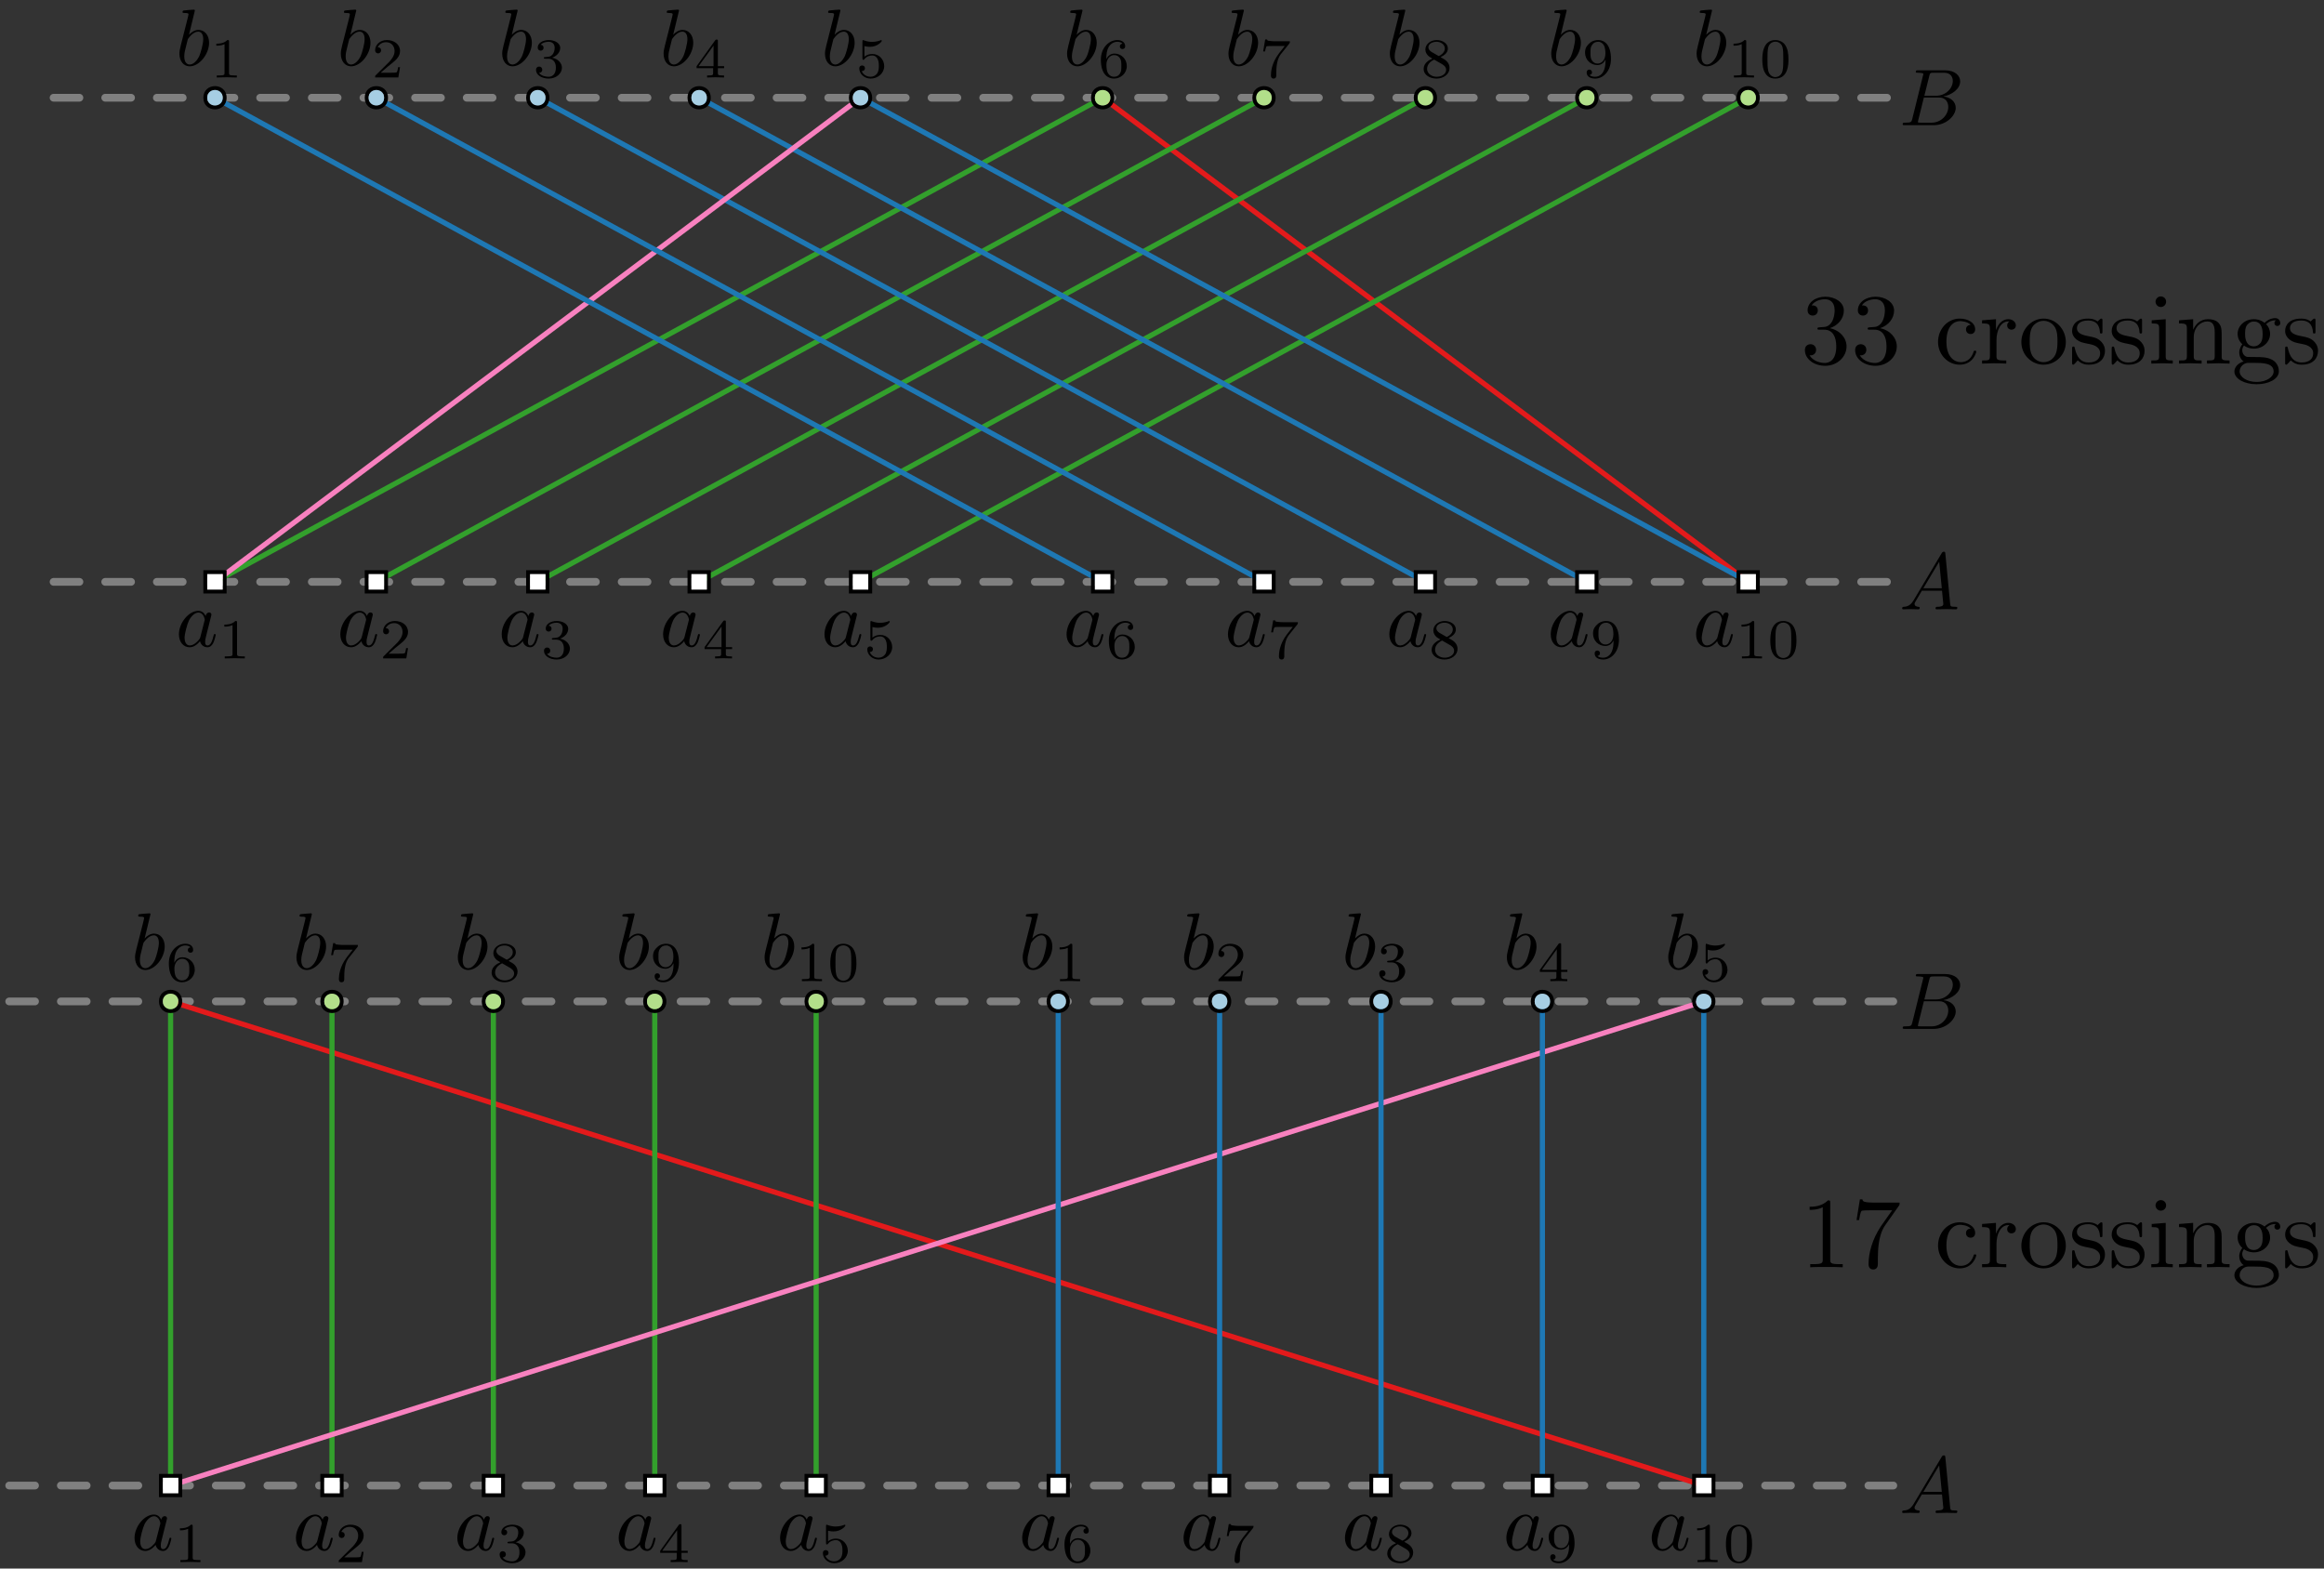 <?xml version="1.0" encoding="UTF-8"?>
<svg xmlns="http://www.w3.org/2000/svg" xmlns:xlink="http://www.w3.org/1999/xlink" width="360pt" height="243pt" viewBox="0 0 360 243" version="1.1">
<rect x="0" y="0" width="360" height="243" fill="#333333" stroke="none"/>
<defs>
<g>
<symbol overflow="visible" id="glyph0-0">
<path style="stroke:none;" d=""/>
</symbol>
<symbol overflow="visible" id="glyph0-1">
<path style="stroke:none;" d="M 4.578 -9.953 C 4.578 -10.328 4.578 -10.359 4.219 -10.359 C 3.25 -9.375 1.891 -9.375 1.391 -9.375 L 1.391 -8.891 C 1.703 -8.891 2.609 -8.891 3.422 -9.297 L 3.422 -1.234 C 3.422 -0.672 3.375 -0.484 1.969 -0.484 L 1.484 -0.484 L 1.484 0 C 2.016 -0.047 3.375 -0.047 4 -0.047 C 4.625 -0.047 5.969 -0.047 6.516 0 L 6.516 -0.484 L 6.016 -0.484 C 4.625 -0.484 4.578 -0.656 4.578 -1.234 Z M 4.578 -9.953 "/>
</symbol>
<symbol overflow="visible" id="glyph0-2">
<path style="stroke:none;" d="M 7.406 -9.484 C 7.547 -9.672 7.547 -9.703 7.547 -10.016 L 3.766 -10.016 C 1.875 -10.016 1.844 -10.219 1.781 -10.516 L 1.391 -10.516 L 0.875 -7.312 L 1.266 -7.312 C 1.312 -7.562 1.453 -8.547 1.656 -8.734 C 1.766 -8.828 2.969 -8.828 3.172 -8.828 L 6.391 -8.828 C 6.219 -8.578 5 -6.875 4.656 -6.359 C 3.25 -4.266 2.734 -2.094 2.734 -0.516 C 2.734 -0.359 2.734 0.344 3.453 0.344 C 4.172 0.344 4.172 -0.359 4.172 -0.516 L 4.172 -1.312 C 4.172 -2.156 4.219 -3.016 4.344 -3.859 C 4.406 -4.219 4.625 -5.562 5.312 -6.516 Z M 7.406 -9.484 "/>
</symbol>
<symbol overflow="visible" id="glyph0-3">
<path style="stroke:none;" d="M 1.828 -3.391 C 1.828 -5.922 3.094 -6.578 3.922 -6.578 C 4.062 -6.578 5.047 -6.562 5.594 -6 C 4.953 -5.953 4.859 -5.5 4.859 -5.297 C 4.859 -4.891 5.141 -4.578 5.578 -4.578 C 5.969 -4.578 6.281 -4.844 6.281 -5.312 C 6.281 -6.359 5.109 -6.969 3.906 -6.969 C 1.953 -6.969 0.531 -5.297 0.531 -3.359 C 0.531 -1.375 2.062 0.172 3.875 0.172 C 5.953 0.172 6.453 -1.703 6.453 -1.859 C 6.453 -2 6.297 -2 6.25 -2 C 6.109 -2 6.078 -1.953 6.047 -1.859 C 5.609 -0.406 4.594 -0.219 4.016 -0.219 C 3.188 -0.219 1.828 -0.891 1.828 -3.391 Z M 1.828 -3.391 "/>
</symbol>
<symbol overflow="visible" id="glyph0-4">
<path style="stroke:none;" d="M 2.594 -5.172 L 2.594 -6.875 L 0.438 -6.703 L 0.438 -6.219 C 1.531 -6.219 1.656 -6.109 1.656 -5.359 L 1.656 -1.188 C 1.656 -0.484 1.484 -0.484 0.438 -0.484 L 0.438 0 C 1.047 -0.016 1.781 -0.047 2.203 -0.047 C 2.828 -0.047 3.562 -0.047 4.188 0 L 4.188 -0.484 L 3.859 -0.484 C 2.703 -0.484 2.672 -0.656 2.672 -1.219 L 2.672 -3.609 C 2.672 -5.156 3.328 -6.531 4.516 -6.531 C 4.625 -6.531 4.656 -6.531 4.688 -6.516 C 4.641 -6.5 4.328 -6.312 4.328 -5.906 C 4.328 -5.484 4.656 -5.25 5 -5.25 C 5.281 -5.25 5.672 -5.438 5.672 -5.922 C 5.672 -6.422 5.188 -6.875 4.516 -6.875 C 3.375 -6.875 2.812 -5.844 2.594 -5.172 Z M 2.594 -5.172 "/>
</symbol>
<symbol overflow="visible" id="glyph0-5">
<path style="stroke:none;" d="M 7.328 -3.328 C 7.328 -5.328 5.781 -6.969 3.891 -6.969 C 1.953 -6.969 0.438 -5.281 0.438 -3.328 C 0.438 -1.328 2.047 0.172 3.875 0.172 C 5.766 0.172 7.328 -1.359 7.328 -3.328 Z M 3.891 -0.219 C 3.219 -0.219 2.531 -0.547 2.109 -1.266 C 1.734 -1.953 1.734 -2.891 1.734 -3.453 C 1.734 -4.062 1.734 -4.906 2.094 -5.594 C 2.516 -6.297 3.25 -6.625 3.875 -6.625 C 4.562 -6.625 5.234 -6.281 5.641 -5.625 C 6.031 -4.953 6.031 -4.047 6.031 -3.453 C 6.031 -2.891 6.031 -2.047 5.703 -1.375 C 5.359 -0.672 4.672 -0.219 3.891 -0.219 Z M 3.891 -0.219 "/>
</symbol>
<symbol overflow="visible" id="glyph0-6">
<path style="stroke:none;" d="M 3.234 -3.016 C 3.578 -2.953 4.859 -2.703 4.859 -1.594 C 4.859 -0.797 4.312 -0.172 3.094 -0.172 C 1.797 -0.172 1.234 -1.062 0.938 -2.375 C 0.891 -2.578 0.875 -2.641 0.719 -2.641 C 0.516 -2.641 0.516 -2.531 0.516 -2.25 L 0.516 -0.203 C 0.516 0.062 0.516 0.172 0.688 0.172 C 0.766 0.172 0.781 0.156 1.078 -0.141 C 1.109 -0.172 1.109 -0.203 1.391 -0.5 C 2.062 0.156 2.766 0.172 3.094 0.172 C 4.891 0.172 5.609 -0.875 5.609 -1.984 C 5.609 -2.812 5.141 -3.281 4.953 -3.469 C 4.438 -3.969 3.828 -4.094 3.172 -4.219 C 2.297 -4.391 1.266 -4.594 1.266 -5.5 C 1.266 -6.031 1.672 -6.672 3 -6.672 C 4.719 -6.672 4.797 -5.281 4.828 -4.797 C 4.844 -4.656 4.984 -4.656 5.016 -4.656 C 5.219 -4.656 5.219 -4.734 5.219 -5.031 L 5.219 -6.594 C 5.219 -6.859 5.219 -6.969 5.047 -6.969 C 4.969 -6.969 4.938 -6.969 4.734 -6.781 C 4.688 -6.719 4.531 -6.578 4.469 -6.531 C 3.875 -6.969 3.234 -6.969 3 -6.969 C 1.109 -6.969 0.516 -5.922 0.516 -5.062 C 0.516 -4.516 0.766 -4.078 1.188 -3.734 C 1.688 -3.328 2.109 -3.234 3.234 -3.016 Z M 3.234 -3.016 "/>
</symbol>
<symbol overflow="visible" id="glyph0-7">
<path style="stroke:none;" d="M 2.75 -6.875 L 0.578 -6.703 L 0.578 -6.219 C 1.594 -6.219 1.734 -6.125 1.734 -5.375 L 1.734 -1.188 C 1.734 -0.484 1.562 -0.484 0.516 -0.484 L 0.516 0 C 1.016 -0.016 1.859 -0.047 2.219 -0.047 C 2.766 -0.047 3.312 -0.016 3.844 0 L 3.844 -0.484 C 2.812 -0.484 2.75 -0.562 2.75 -1.172 Z M 2.812 -9.594 C 2.812 -10.078 2.422 -10.406 1.984 -10.406 C 1.516 -10.406 1.172 -9.984 1.172 -9.594 C 1.172 -9.172 1.516 -8.766 1.984 -8.766 C 2.422 -8.766 2.812 -9.094 2.812 -9.594 Z M 2.812 -9.594 "/>
</symbol>
<symbol overflow="visible" id="glyph0-8">
<path style="stroke:none;" d="M 1.719 -5.359 L 1.719 -1.188 C 1.719 -0.484 1.547 -0.484 0.5 -0.484 L 0.5 0 C 1.047 -0.016 1.844 -0.047 2.25 -0.047 C 2.656 -0.047 3.469 -0.016 4 0 L 4 -0.484 C 2.953 -0.484 2.781 -0.484 2.781 -1.188 L 2.781 -4.047 C 2.781 -5.672 3.891 -6.531 4.891 -6.531 C 5.859 -6.531 6.031 -5.703 6.031 -4.812 L 6.031 -1.188 C 6.031 -0.484 5.859 -0.484 4.828 -0.484 L 4.828 0 C 5.375 -0.016 6.156 -0.047 6.578 -0.047 C 6.984 -0.047 7.797 -0.016 8.328 0 L 8.328 -0.484 C 7.516 -0.484 7.125 -0.484 7.109 -0.953 L 7.109 -3.922 C 7.109 -5.266 7.109 -5.75 6.625 -6.297 C 6.406 -6.562 5.891 -6.875 5 -6.875 C 3.859 -6.875 3.125 -6.203 2.688 -5.25 L 2.688 -6.875 L 0.5 -6.703 L 0.5 -6.219 C 1.594 -6.219 1.719 -6.109 1.719 -5.359 Z M 1.719 -5.359 "/>
</symbol>
<symbol overflow="visible" id="glyph0-9">
<path style="stroke:none;" d="M 3.453 -2.672 C 2.094 -2.672 2.094 -4.234 2.094 -4.594 C 2.094 -5.016 2.109 -5.516 2.344 -5.891 C 2.469 -6.078 2.828 -6.516 3.453 -6.516 C 4.812 -6.516 4.812 -4.969 4.812 -4.609 C 4.812 -4.188 4.797 -3.688 4.562 -3.297 C 4.438 -3.109 4.078 -2.672 3.453 -2.672 Z M 1.656 -2.062 C 1.656 -2.125 1.656 -2.484 1.922 -2.797 C 2.516 -2.359 3.156 -2.312 3.453 -2.312 C 4.906 -2.312 5.969 -3.391 5.969 -4.594 C 5.969 -5.172 5.734 -5.75 5.344 -6.094 C 5.891 -6.625 6.453 -6.703 6.734 -6.703 C 6.766 -6.703 6.844 -6.703 6.891 -6.688 C 6.719 -6.625 6.641 -6.453 6.641 -6.266 C 6.641 -6 6.844 -5.828 7.094 -5.828 C 7.25 -5.828 7.547 -5.922 7.547 -6.281 C 7.547 -6.547 7.359 -7.047 6.75 -7.047 C 6.438 -7.047 5.766 -6.953 5.109 -6.312 C 4.453 -6.828 3.797 -6.875 3.453 -6.875 C 2 -6.875 0.938 -5.812 0.938 -4.609 C 0.938 -3.922 1.281 -3.328 1.672 -3 C 1.469 -2.766 1.188 -2.25 1.188 -1.719 C 1.188 -1.234 1.391 -0.641 1.875 -0.328 C 0.938 -0.062 0.438 0.609 0.438 1.234 C 0.438 2.344 1.969 3.203 3.875 3.203 C 5.719 3.203 7.328 2.406 7.328 1.203 C 7.328 0.656 7.109 -0.141 6.312 -0.578 C 5.5 -1.016 4.594 -1.016 3.641 -1.016 C 3.25 -1.016 2.578 -1.016 2.469 -1.031 C 1.969 -1.094 1.656 -1.578 1.656 -2.062 Z M 3.891 2.844 C 2.312 2.844 1.25 2.047 1.25 1.234 C 1.25 0.516 1.844 -0.062 2.516 -0.109 L 3.438 -0.109 C 4.781 -0.109 6.516 -0.109 6.516 1.234 C 6.516 2.062 5.422 2.844 3.891 2.844 Z M 3.891 2.844 "/>
</symbol>
<symbol overflow="visible" id="glyph0-10">
<path style="stroke:none;" d="M 4.516 -5.484 C 5.797 -5.891 6.688 -6.984 6.688 -8.219 C 6.688 -9.5 5.328 -10.359 3.828 -10.359 C 2.25 -10.359 1.078 -9.438 1.078 -8.25 C 1.078 -7.734 1.422 -7.438 1.875 -7.438 C 2.344 -7.438 2.656 -7.781 2.656 -8.234 C 2.656 -9.016 1.938 -9.016 1.703 -9.016 C 2.172 -9.766 3.203 -9.969 3.766 -9.969 C 4.406 -9.969 5.266 -9.641 5.266 -8.234 C 5.266 -8.047 5.234 -7.141 4.828 -6.453 C 4.359 -5.719 3.828 -5.672 3.438 -5.656 C 3.312 -5.641 2.938 -5.609 2.828 -5.609 C 2.703 -5.594 2.594 -5.578 2.594 -5.422 C 2.594 -5.25 2.703 -5.25 2.969 -5.25 L 3.656 -5.25 C 4.938 -5.25 5.516 -4.188 5.516 -2.656 C 5.516 -0.547 4.438 -0.094 3.75 -0.094 C 3.078 -0.094 1.922 -0.359 1.375 -1.281 C 1.922 -1.203 2.391 -1.547 2.391 -2.125 C 2.391 -2.688 1.969 -3 1.531 -3 C 1.156 -3 0.656 -2.781 0.656 -2.094 C 0.656 -0.688 2.094 0.344 3.797 0.344 C 5.703 0.344 7.109 -1.078 7.109 -2.656 C 7.109 -3.938 6.125 -5.156 4.516 -5.484 Z M 4.516 -5.484 "/>
</symbol>
<symbol overflow="visible" id="glyph1-0">
<path style="stroke:none;" d=""/>
</symbol>
<symbol overflow="visible" id="glyph1-1">
<path style="stroke:none;" d="M 4.641 -4.703 C 4.422 -5.172 4.062 -5.5 3.5 -5.5 C 2.047 -5.5 0.5 -3.672 0.5 -1.859 C 0.5 -0.688 1.188 0.141 2.156 0.141 C 2.406 0.141 3.031 0.094 3.766 -0.797 C 3.875 -0.281 4.312 0.141 4.906 0.141 C 5.344 0.141 5.625 -0.156 5.828 -0.547 C 6.047 -1 6.203 -1.75 6.203 -1.781 C 6.203 -1.906 6.094 -1.906 6.047 -1.906 C 5.922 -1.906 5.922 -1.859 5.875 -1.688 C 5.672 -0.875 5.438 -0.141 4.938 -0.141 C 4.594 -0.141 4.562 -0.453 4.562 -0.703 C 4.562 -0.984 4.578 -1.078 4.719 -1.625 C 4.859 -2.156 4.875 -2.281 5 -2.75 L 5.438 -4.5 C 5.531 -4.844 5.531 -4.875 5.531 -4.922 C 5.531 -5.125 5.375 -5.25 5.172 -5.25 C 4.875 -5.25 4.688 -4.984 4.641 -4.703 Z M 3.828 -1.484 C 3.766 -1.25 3.766 -1.234 3.594 -1.016 C 3.031 -0.344 2.531 -0.141 2.172 -0.141 C 1.562 -0.141 1.375 -0.828 1.375 -1.312 C 1.375 -1.938 1.781 -3.469 2.062 -4.031 C 2.453 -4.766 3.016 -5.234 3.516 -5.234 C 4.328 -5.234 4.5 -4.203 4.5 -4.141 C 4.5 -4.062 4.469 -3.984 4.453 -3.922 Z M 3.828 -1.484 "/>
</symbol>
<symbol overflow="visible" id="glyph2-0">
<path style="stroke:none;" d=""/>
</symbol>
<symbol overflow="visible" id="glyph2-1">
<path style="stroke:none;" d="M 2.922 -5.547 C 2.922 -5.781 2.906 -5.797 2.656 -5.797 C 2.094 -5.234 1.312 -5.234 0.953 -5.234 L 0.953 -4.922 C 1.156 -4.922 1.734 -4.922 2.219 -5.156 L 2.219 -0.719 C 2.219 -0.422 2.219 -0.312 1.344 -0.312 L 1.016 -0.312 L 1.016 0 C 1.172 -0.016 2.234 -0.031 2.562 -0.031 C 2.828 -0.031 3.938 -0.016 4.125 0 L 4.125 -0.312 L 3.797 -0.312 C 2.922 -0.312 2.922 -0.422 2.922 -0.719 Z M 2.922 -5.547 "/>
</symbol>
<symbol overflow="visible" id="glyph2-2">
<path style="stroke:none;" d="M 4.406 -1.594 L 4.109 -1.594 C 4.078 -1.391 4 -0.875 3.875 -0.797 C 3.812 -0.734 3.141 -0.734 3.016 -0.734 L 1.406 -0.734 C 2.328 -1.547 2.641 -1.797 3.156 -2.203 C 3.797 -2.719 4.406 -3.266 4.406 -4.094 C 4.406 -5.141 3.484 -5.797 2.359 -5.797 C 1.281 -5.797 0.547 -5.031 0.547 -4.234 C 0.547 -3.781 0.922 -3.734 1.016 -3.734 C 1.219 -3.734 1.469 -3.891 1.469 -4.203 C 1.469 -4.359 1.406 -4.672 0.953 -4.672 C 1.234 -5.281 1.828 -5.469 2.234 -5.469 C 3.109 -5.469 3.562 -4.797 3.562 -4.094 C 3.562 -3.328 3.016 -2.734 2.734 -2.422 L 0.641 -0.344 C 0.547 -0.266 0.547 -0.25 0.547 0 L 4.141 0 Z M 4.406 -1.594 "/>
</symbol>
<symbol overflow="visible" id="glyph2-3">
<path style="stroke:none;" d="M 2.375 -2.906 C 3.062 -2.906 3.547 -2.438 3.547 -1.516 C 3.547 -0.422 2.922 -0.109 2.422 -0.109 C 2.062 -0.109 1.297 -0.203 0.938 -0.719 C 1.344 -0.734 1.438 -1.016 1.438 -1.203 C 1.438 -1.484 1.234 -1.688 0.953 -1.688 C 0.719 -1.688 0.469 -1.531 0.469 -1.172 C 0.469 -0.359 1.375 0.172 2.438 0.172 C 3.641 0.172 4.484 -0.641 4.484 -1.516 C 4.484 -2.188 3.922 -2.875 2.969 -3.062 C 3.875 -3.406 4.219 -4.047 4.219 -4.594 C 4.219 -5.281 3.422 -5.797 2.453 -5.797 C 1.484 -5.797 0.734 -5.312 0.734 -4.625 C 0.734 -4.328 0.938 -4.156 1.188 -4.156 C 1.469 -4.156 1.641 -4.359 1.641 -4.609 C 1.641 -4.859 1.469 -5.047 1.188 -5.062 C 1.5 -5.438 2.094 -5.531 2.422 -5.531 C 2.812 -5.531 3.359 -5.344 3.359 -4.594 C 3.359 -4.219 3.25 -3.812 3.016 -3.547 C 2.734 -3.219 2.484 -3.203 2.047 -3.172 C 1.828 -3.156 1.812 -3.156 1.766 -3.141 C 1.75 -3.141 1.688 -3.125 1.688 -3.031 C 1.688 -2.906 1.766 -2.906 1.906 -2.906 Z M 2.375 -2.906 "/>
</symbol>
<symbol overflow="visible" id="glyph2-4">
<path style="stroke:none;" d="M 4.609 -1.438 L 4.609 -1.75 L 3.641 -1.75 L 3.641 -5.625 C 3.641 -5.812 3.641 -5.875 3.453 -5.875 C 3.344 -5.875 3.312 -5.875 3.219 -5.75 L 0.344 -1.75 L 0.344 -1.438 L 2.906 -1.438 L 2.906 -0.719 C 2.906 -0.422 2.906 -0.312 2.203 -0.312 L 1.969 -0.312 L 1.969 0 C 2.391 -0.016 2.953 -0.031 3.266 -0.031 C 3.594 -0.031 4.156 -0.016 4.594 0 L 4.594 -0.312 L 4.344 -0.312 C 3.641 -0.312 3.641 -0.422 3.641 -0.719 L 3.641 -1.438 Z M 2.969 -4.938 L 2.969 -1.75 L 0.656 -1.75 Z M 2.969 -4.938 "/>
</symbol>
<symbol overflow="visible" id="glyph2-5">
<path style="stroke:none;" d="M 1.344 -4.859 C 1.797 -4.75 2.062 -4.75 2.203 -4.75 C 3.344 -4.75 4.031 -5.531 4.031 -5.672 C 4.031 -5.766 3.969 -5.797 3.922 -5.797 C 3.906 -5.797 3.891 -5.797 3.859 -5.766 C 3.641 -5.688 3.188 -5.516 2.531 -5.516 C 2.297 -5.516 1.828 -5.531 1.266 -5.75 C 1.172 -5.797 1.156 -5.797 1.156 -5.797 C 1.031 -5.797 1.031 -5.688 1.031 -5.547 L 1.031 -2.984 C 1.031 -2.828 1.031 -2.734 1.172 -2.734 C 1.25 -2.734 1.266 -2.75 1.344 -2.844 C 1.719 -3.328 2.266 -3.406 2.562 -3.406 C 3.094 -3.406 3.328 -2.984 3.359 -2.906 C 3.516 -2.625 3.578 -2.297 3.578 -1.781 C 3.578 -1.531 3.578 -1.016 3.312 -0.625 C 3.094 -0.312 2.719 -0.109 2.297 -0.109 C 1.719 -0.109 1.141 -0.422 0.922 -1 C 1.25 -0.969 1.422 -1.188 1.422 -1.422 C 1.422 -1.797 1.094 -1.859 0.984 -1.859 C 0.969 -1.859 0.547 -1.859 0.547 -1.391 C 0.547 -0.609 1.266 0.172 2.312 0.172 C 3.422 0.172 4.406 -0.656 4.406 -1.75 C 4.406 -2.734 3.656 -3.641 2.578 -3.641 C 2.188 -3.641 1.734 -3.547 1.344 -3.219 Z M 1.344 -4.859 "/>
</symbol>
<symbol overflow="visible" id="glyph2-6">
<path style="stroke:none;" d="M 1.312 -2.844 C 1.312 -3.562 1.375 -4.219 1.703 -4.75 C 2 -5.219 2.469 -5.531 3.031 -5.531 C 3.281 -5.531 3.641 -5.469 3.812 -5.234 C 3.594 -5.219 3.406 -5.062 3.406 -4.812 C 3.406 -4.594 3.562 -4.406 3.812 -4.406 C 4.078 -4.406 4.234 -4.578 4.234 -4.828 C 4.234 -5.328 3.875 -5.797 3.016 -5.797 C 1.75 -5.797 0.469 -4.641 0.469 -2.766 C 0.469 -0.5 1.531 0.172 2.5 0.172 C 3.562 0.172 4.484 -0.641 4.484 -1.781 C 4.484 -2.891 3.594 -3.703 2.578 -3.703 C 1.891 -3.703 1.5 -3.25 1.312 -2.844 Z M 2.5 -0.109 C 2.062 -0.109 1.719 -0.359 1.531 -0.734 C 1.406 -1 1.328 -1.438 1.328 -1.969 C 1.328 -2.812 1.844 -3.469 2.531 -3.469 C 2.938 -3.469 3.203 -3.297 3.422 -2.984 C 3.641 -2.656 3.641 -2.281 3.641 -1.781 C 3.641 -1.281 3.641 -0.922 3.406 -0.578 C 3.203 -0.266 2.922 -0.109 2.5 -0.109 Z M 2.5 -0.109 "/>
</symbol>
<symbol overflow="visible" id="glyph2-7">
<path style="stroke:none;" d="M 4.672 -5.266 C 4.75 -5.375 4.75 -5.391 4.75 -5.609 L 2.469 -5.609 C 2.125 -5.609 2.016 -5.625 1.703 -5.656 C 1.25 -5.688 1.234 -5.75 1.219 -5.891 L 0.922 -5.891 L 0.609 -4.031 L 0.906 -4.031 C 0.922 -4.156 1.016 -4.734 1.156 -4.828 C 1.219 -4.875 1.922 -4.875 2.062 -4.875 L 3.953 -4.875 C 3.672 -4.5 3.234 -3.969 3.047 -3.719 C 1.906 -2.219 1.812 -0.844 1.812 -0.328 C 1.812 -0.234 1.812 0.172 2.219 0.172 C 2.641 0.172 2.641 -0.219 2.641 -0.328 L 2.641 -0.688 C 2.641 -2.375 2.984 -3.141 3.359 -3.625 Z M 4.672 -5.266 "/>
</symbol>
<symbol overflow="visible" id="glyph2-8">
<path style="stroke:none;" d="M 3.094 -3.141 C 3.781 -3.484 4.219 -3.891 4.219 -4.484 C 4.219 -5.328 3.328 -5.797 2.484 -5.797 C 1.531 -5.797 0.734 -5.156 0.734 -4.328 C 0.734 -3.922 0.938 -3.625 1.094 -3.453 C 1.25 -3.266 1.312 -3.234 1.828 -2.922 C 1.328 -2.719 0.469 -2.25 0.469 -1.328 C 0.469 -0.359 1.469 0.172 2.469 0.172 C 3.578 0.172 4.484 -0.531 4.484 -1.469 C 4.484 -2.047 4.141 -2.531 3.641 -2.828 C 3.516 -2.906 3.219 -3.078 3.094 -3.141 Z M 1.672 -3.969 C 1.453 -4.109 1.203 -4.344 1.203 -4.672 C 1.203 -5.219 1.844 -5.531 2.469 -5.531 C 3.141 -5.531 3.75 -5.109 3.75 -4.484 C 3.75 -3.719 2.844 -3.328 2.828 -3.328 C 2.812 -3.328 2.797 -3.328 2.734 -3.359 Z M 2.094 -2.766 L 3.297 -2.078 C 3.516 -1.938 3.953 -1.688 3.953 -1.172 C 3.953 -0.516 3.234 -0.109 2.484 -0.109 C 1.688 -0.109 1 -0.625 1 -1.328 C 1 -1.984 1.469 -2.469 2.094 -2.766 Z M 2.094 -2.766 "/>
</symbol>
<symbol overflow="visible" id="glyph2-9">
<path style="stroke:none;" d="M 3.641 -2.594 C 3.641 -0.438 2.578 -0.109 2.047 -0.109 C 1.859 -0.109 1.391 -0.125 1.156 -0.391 C 1.516 -0.422 1.547 -0.719 1.547 -0.797 C 1.547 -1.016 1.391 -1.219 1.141 -1.219 C 0.875 -1.219 0.719 -1.031 0.719 -0.781 C 0.719 -0.188 1.219 0.172 2.062 0.172 C 3.297 0.172 4.484 -1 4.484 -2.875 C 4.484 -5.031 3.516 -5.797 2.5 -5.797 C 2.219 -5.797 1.609 -5.75 1.109 -5.25 C 0.812 -4.969 0.469 -4.625 0.469 -3.844 C 0.469 -2.734 1.344 -1.922 2.375 -1.922 C 3.062 -1.922 3.438 -2.375 3.641 -2.766 Z M 2.422 -2.156 C 2.078 -2.156 1.75 -2.281 1.516 -2.672 C 1.312 -3 1.312 -3.359 1.312 -3.844 C 1.312 -4.344 1.312 -4.703 1.562 -5.047 C 1.766 -5.359 2.062 -5.531 2.516 -5.531 C 2.953 -5.531 3.219 -5.25 3.359 -5.031 C 3.594 -4.672 3.625 -4.047 3.625 -3.75 C 3.625 -2.609 2.969 -2.156 2.422 -2.156 Z M 2.422 -2.156 "/>
</symbol>
<symbol overflow="visible" id="glyph2-10">
<path style="stroke:none;" d="M 4.5 -2.781 C 4.5 -3.734 4.391 -4.422 3.984 -5.047 C 3.719 -5.438 3.172 -5.797 2.469 -5.797 C 0.453 -5.797 0.453 -3.406 0.453 -2.781 C 0.453 -2.156 0.453 0.172 2.469 0.172 C 4.5 0.172 4.5 -2.156 4.5 -2.781 Z M 2.469 -0.062 C 2.078 -0.062 1.547 -0.312 1.375 -1.016 C 1.25 -1.531 1.25 -2.25 1.25 -2.891 C 1.25 -3.531 1.25 -4.188 1.375 -4.672 C 1.562 -5.359 2.125 -5.547 2.469 -5.547 C 2.953 -5.547 3.406 -5.25 3.562 -4.75 C 3.703 -4.281 3.703 -3.656 3.703 -2.891 C 3.703 -2.25 3.703 -1.609 3.594 -1.062 C 3.422 -0.266 2.828 -0.062 2.469 -0.062 Z M 2.469 -0.062 "/>
</symbol>
<symbol overflow="visible" id="glyph3-0">
<path style="stroke:none;" d=""/>
</symbol>
<symbol overflow="visible" id="glyph3-1">
<path style="stroke:none;" d="M 2.969 -8.5 C 2.969 -8.516 2.969 -8.641 2.812 -8.641 C 2.531 -8.641 1.625 -8.547 1.297 -8.516 C 1.203 -8.5 1.062 -8.5 1.062 -8.266 C 1.062 -8.125 1.172 -8.125 1.359 -8.125 C 1.953 -8.125 1.984 -8.031 1.984 -7.906 C 1.984 -7.828 1.875 -7.391 1.812 -7.141 L 0.781 -3.078 C 0.641 -2.453 0.578 -2.25 0.578 -1.812 C 0.578 -0.641 1.25 0.141 2.172 0.141 C 3.641 0.141 5.172 -1.719 5.172 -3.516 C 5.172 -4.641 4.516 -5.5 3.516 -5.5 C 2.938 -5.5 2.422 -5.141 2.062 -4.75 Z M 1.812 -3.797 C 1.875 -4.078 1.875 -4.094 2 -4.234 C 2.609 -5.047 3.156 -5.234 3.484 -5.234 C 3.938 -5.234 4.266 -4.859 4.266 -4.062 C 4.266 -3.328 3.859 -1.891 3.641 -1.422 C 3.219 -0.578 2.656 -0.141 2.172 -0.141 C 1.75 -0.141 1.328 -0.469 1.328 -1.391 C 1.328 -1.625 1.328 -1.875 1.531 -2.656 Z M 1.812 -3.797 "/>
</symbol>
<symbol overflow="visible" id="glyph4-0">
<path style="stroke:none;" d=""/>
</symbol>
<symbol overflow="visible" id="glyph4-1">
<path style="stroke:none;" d="M 2.922 -5.547 C 2.922 -5.781 2.906 -5.797 2.656 -5.797 C 2.094 -5.234 1.312 -5.234 0.953 -5.234 L 0.953 -4.922 C 1.156 -4.922 1.734 -4.922 2.219 -5.156 L 2.219 -0.719 C 2.219 -0.422 2.219 -0.312 1.344 -0.312 L 1.016 -0.312 L 1.016 0 C 1.172 -0.016 2.234 -0.031 2.562 -0.031 C 2.828 -0.031 3.938 -0.016 4.125 0 L 4.125 -0.312 L 3.797 -0.312 C 2.922 -0.312 2.922 -0.422 2.922 -0.719 Z M 2.922 -5.547 "/>
</symbol>
<symbol overflow="visible" id="glyph4-2">
<path style="stroke:none;" d="M 4.406 -1.594 L 4.109 -1.594 C 4.078 -1.391 4 -0.875 3.875 -0.797 C 3.812 -0.734 3.141 -0.734 3.016 -0.734 L 1.406 -0.734 C 2.328 -1.547 2.641 -1.797 3.156 -2.203 C 3.797 -2.719 4.406 -3.266 4.406 -4.094 C 4.406 -5.141 3.484 -5.797 2.359 -5.797 C 1.281 -5.797 0.547 -5.031 0.547 -4.234 C 0.547 -3.781 0.922 -3.734 1.016 -3.734 C 1.219 -3.734 1.469 -3.891 1.469 -4.203 C 1.469 -4.359 1.406 -4.672 0.953 -4.672 C 1.234 -5.281 1.828 -5.469 2.234 -5.469 C 3.109 -5.469 3.562 -4.797 3.562 -4.094 C 3.562 -3.328 3.016 -2.734 2.734 -2.422 L 0.641 -0.344 C 0.547 -0.266 0.547 -0.25 0.547 0 L 4.141 0 Z M 4.406 -1.594 "/>
</symbol>
<symbol overflow="visible" id="glyph4-3">
<path style="stroke:none;" d="M 2.375 -2.906 C 3.062 -2.906 3.547 -2.438 3.547 -1.516 C 3.547 -0.422 2.922 -0.109 2.422 -0.109 C 2.062 -0.109 1.297 -0.203 0.938 -0.719 C 1.344 -0.734 1.438 -1.016 1.438 -1.203 C 1.438 -1.484 1.234 -1.688 0.953 -1.688 C 0.719 -1.688 0.469 -1.531 0.469 -1.172 C 0.469 -0.359 1.375 0.172 2.438 0.172 C 3.641 0.172 4.484 -0.641 4.484 -1.516 C 4.484 -2.188 3.922 -2.875 2.969 -3.062 C 3.875 -3.406 4.219 -4.047 4.219 -4.594 C 4.219 -5.281 3.422 -5.797 2.453 -5.797 C 1.484 -5.797 0.734 -5.312 0.734 -4.625 C 0.734 -4.328 0.938 -4.156 1.188 -4.156 C 1.469 -4.156 1.641 -4.359 1.641 -4.609 C 1.641 -4.859 1.469 -5.047 1.188 -5.062 C 1.5 -5.438 2.094 -5.531 2.422 -5.531 C 2.812 -5.531 3.359 -5.344 3.359 -4.594 C 3.359 -4.219 3.25 -3.812 3.016 -3.547 C 2.734 -3.219 2.484 -3.203 2.047 -3.172 C 1.828 -3.156 1.812 -3.156 1.766 -3.141 C 1.75 -3.141 1.688 -3.125 1.688 -3.031 C 1.688 -2.906 1.766 -2.906 1.906 -2.906 Z M 2.375 -2.906 "/>
</symbol>
<symbol overflow="visible" id="glyph4-4">
<path style="stroke:none;" d="M 4.609 -1.438 L 4.609 -1.75 L 3.641 -1.75 L 3.641 -5.625 C 3.641 -5.812 3.641 -5.875 3.453 -5.875 C 3.344 -5.875 3.312 -5.875 3.219 -5.75 L 0.344 -1.75 L 0.344 -1.438 L 2.906 -1.438 L 2.906 -0.719 C 2.906 -0.422 2.906 -0.312 2.203 -0.312 L 1.969 -0.312 L 1.969 0 C 2.391 -0.016 2.953 -0.031 3.266 -0.031 C 3.594 -0.031 4.156 -0.016 4.594 0 L 4.594 -0.312 L 4.344 -0.312 C 3.641 -0.312 3.641 -0.422 3.641 -0.719 L 3.641 -1.438 Z M 2.969 -4.938 L 2.969 -1.75 L 0.656 -1.75 Z M 2.969 -4.938 "/>
</symbol>
<symbol overflow="visible" id="glyph4-5">
<path style="stroke:none;" d="M 1.344 -4.859 C 1.797 -4.75 2.062 -4.75 2.203 -4.75 C 3.344 -4.75 4.031 -5.531 4.031 -5.672 C 4.031 -5.766 3.969 -5.797 3.922 -5.797 C 3.906 -5.797 3.891 -5.797 3.859 -5.766 C 3.641 -5.688 3.188 -5.516 2.531 -5.516 C 2.297 -5.516 1.828 -5.531 1.266 -5.75 C 1.172 -5.797 1.156 -5.797 1.156 -5.797 C 1.031 -5.797 1.031 -5.688 1.031 -5.547 L 1.031 -2.984 C 1.031 -2.828 1.031 -2.734 1.172 -2.734 C 1.25 -2.734 1.266 -2.75 1.344 -2.844 C 1.719 -3.328 2.266 -3.406 2.562 -3.406 C 3.094 -3.406 3.328 -2.984 3.359 -2.906 C 3.516 -2.625 3.578 -2.297 3.578 -1.781 C 3.578 -1.531 3.578 -1.016 3.312 -0.625 C 3.094 -0.312 2.719 -0.109 2.297 -0.109 C 1.719 -0.109 1.141 -0.422 0.922 -1 C 1.25 -0.969 1.422 -1.188 1.422 -1.422 C 1.422 -1.797 1.094 -1.859 0.984 -1.859 C 0.969 -1.859 0.547 -1.859 0.547 -1.391 C 0.547 -0.609 1.266 0.172 2.312 0.172 C 3.422 0.172 4.406 -0.656 4.406 -1.75 C 4.406 -2.734 3.656 -3.641 2.578 -3.641 C 2.188 -3.641 1.734 -3.547 1.344 -3.219 Z M 1.344 -4.859 "/>
</symbol>
<symbol overflow="visible" id="glyph4-6">
<path style="stroke:none;" d="M 1.312 -2.844 C 1.312 -3.562 1.375 -4.219 1.703 -4.75 C 2 -5.219 2.469 -5.531 3.031 -5.531 C 3.281 -5.531 3.641 -5.469 3.812 -5.234 C 3.594 -5.219 3.406 -5.062 3.406 -4.812 C 3.406 -4.594 3.562 -4.406 3.812 -4.406 C 4.078 -4.406 4.234 -4.578 4.234 -4.828 C 4.234 -5.328 3.875 -5.797 3.016 -5.797 C 1.75 -5.797 0.469 -4.641 0.469 -2.766 C 0.469 -0.5 1.531 0.172 2.5 0.172 C 3.562 0.172 4.484 -0.641 4.484 -1.781 C 4.484 -2.891 3.594 -3.703 2.578 -3.703 C 1.891 -3.703 1.5 -3.25 1.312 -2.844 Z M 2.5 -0.109 C 2.062 -0.109 1.719 -0.359 1.531 -0.734 C 1.406 -1 1.328 -1.438 1.328 -1.969 C 1.328 -2.812 1.844 -3.469 2.531 -3.469 C 2.938 -3.469 3.203 -3.297 3.422 -2.984 C 3.641 -2.656 3.641 -2.281 3.641 -1.781 C 3.641 -1.281 3.641 -0.922 3.406 -0.578 C 3.203 -0.266 2.922 -0.109 2.5 -0.109 Z M 2.5 -0.109 "/>
</symbol>
<symbol overflow="visible" id="glyph4-7">
<path style="stroke:none;" d="M 4.672 -5.266 C 4.75 -5.375 4.75 -5.391 4.75 -5.609 L 2.469 -5.609 C 2.125 -5.609 2.016 -5.625 1.703 -5.656 C 1.25 -5.688 1.234 -5.75 1.219 -5.891 L 0.922 -5.891 L 0.609 -4.031 L 0.906 -4.031 C 0.922 -4.156 1.016 -4.734 1.156 -4.828 C 1.219 -4.875 1.922 -4.875 2.062 -4.875 L 3.953 -4.875 C 3.672 -4.5 3.234 -3.969 3.047 -3.719 C 1.906 -2.219 1.812 -0.844 1.812 -0.328 C 1.812 -0.234 1.812 0.172 2.219 0.172 C 2.641 0.172 2.641 -0.219 2.641 -0.328 L 2.641 -0.688 C 2.641 -2.375 2.984 -3.141 3.359 -3.625 Z M 4.672 -5.266 "/>
</symbol>
<symbol overflow="visible" id="glyph4-8">
<path style="stroke:none;" d="M 3.094 -3.141 C 3.781 -3.484 4.219 -3.891 4.219 -4.484 C 4.219 -5.328 3.328 -5.797 2.484 -5.797 C 1.531 -5.797 0.734 -5.156 0.734 -4.328 C 0.734 -3.922 0.938 -3.625 1.094 -3.453 C 1.25 -3.266 1.312 -3.234 1.828 -2.922 C 1.328 -2.719 0.469 -2.25 0.469 -1.328 C 0.469 -0.359 1.469 0.172 2.469 0.172 C 3.578 0.172 4.484 -0.531 4.484 -1.469 C 4.484 -2.047 4.141 -2.531 3.641 -2.828 C 3.516 -2.906 3.219 -3.078 3.094 -3.141 Z M 1.672 -3.969 C 1.453 -4.109 1.203 -4.344 1.203 -4.672 C 1.203 -5.219 1.844 -5.531 2.469 -5.531 C 3.141 -5.531 3.75 -5.109 3.75 -4.484 C 3.75 -3.719 2.844 -3.328 2.828 -3.328 C 2.812 -3.328 2.797 -3.328 2.734 -3.359 Z M 2.094 -2.766 L 3.297 -2.078 C 3.516 -1.938 3.953 -1.688 3.953 -1.172 C 3.953 -0.516 3.234 -0.109 2.484 -0.109 C 1.688 -0.109 1 -0.625 1 -1.328 C 1 -1.984 1.469 -2.469 2.094 -2.766 Z M 2.094 -2.766 "/>
</symbol>
<symbol overflow="visible" id="glyph4-9">
<path style="stroke:none;" d="M 3.641 -2.594 C 3.641 -0.438 2.578 -0.109 2.047 -0.109 C 1.859 -0.109 1.391 -0.125 1.156 -0.391 C 1.516 -0.422 1.547 -0.719 1.547 -0.797 C 1.547 -1.016 1.391 -1.219 1.141 -1.219 C 0.875 -1.219 0.719 -1.031 0.719 -0.781 C 0.719 -0.188 1.219 0.172 2.062 0.172 C 3.297 0.172 4.484 -1 4.484 -2.875 C 4.484 -5.031 3.516 -5.797 2.5 -5.797 C 2.219 -5.797 1.609 -5.75 1.109 -5.25 C 0.812 -4.969 0.469 -4.625 0.469 -3.844 C 0.469 -2.734 1.344 -1.922 2.375 -1.922 C 3.062 -1.922 3.438 -2.375 3.641 -2.766 Z M 2.422 -2.156 C 2.078 -2.156 1.75 -2.281 1.516 -2.672 C 1.312 -3 1.312 -3.359 1.312 -3.844 C 1.312 -4.344 1.312 -4.703 1.562 -5.047 C 1.766 -5.359 2.062 -5.531 2.516 -5.531 C 2.953 -5.531 3.219 -5.25 3.359 -5.031 C 3.594 -4.672 3.625 -4.047 3.625 -3.75 C 3.625 -2.609 2.969 -2.156 2.422 -2.156 Z M 2.422 -2.156 "/>
</symbol>
<symbol overflow="visible" id="glyph4-10">
<path style="stroke:none;" d="M 4.5 -2.781 C 4.5 -3.734 4.391 -4.422 3.984 -5.047 C 3.719 -5.438 3.172 -5.797 2.469 -5.797 C 0.453 -5.797 0.453 -3.406 0.453 -2.781 C 0.453 -2.156 0.453 0.172 2.469 0.172 C 4.5 0.172 4.5 -2.156 4.5 -2.781 Z M 2.469 -0.062 C 2.078 -0.062 1.547 -0.312 1.375 -1.016 C 1.25 -1.531 1.25 -2.25 1.25 -2.891 C 1.25 -3.531 1.25 -4.188 1.375 -4.672 C 1.562 -5.359 2.125 -5.547 2.469 -5.547 C 2.953 -5.547 3.406 -5.25 3.562 -4.75 C 3.703 -4.281 3.703 -3.656 3.703 -2.891 C 3.703 -2.25 3.703 -1.609 3.594 -1.062 C 3.422 -0.266 2.828 -0.062 2.469 -0.062 Z M 2.469 -0.062 "/>
</symbol>
<symbol overflow="visible" id="glyph5-0">
<path style="stroke:none;" d=""/>
</symbol>
<symbol overflow="visible" id="glyph5-1">
<path style="stroke:none;" d="M 2 -0.969 C 1.875 -0.484 1.844 -0.391 0.859 -0.391 C 0.641 -0.391 0.516 -0.391 0.516 -0.141 C 0.516 0 0.641 0 0.859 0 L 5.312 0 C 7.266 0 8.734 -1.469 8.734 -2.688 C 8.734 -3.594 8.016 -4.312 6.812 -4.453 C 8.109 -4.688 9.422 -5.609 9.422 -6.781 C 9.422 -7.703 8.594 -8.5 7.094 -8.5 L 2.906 -8.5 C 2.672 -8.5 2.547 -8.5 2.547 -8.25 C 2.547 -8.125 2.672 -8.125 2.906 -8.125 C 2.922 -8.125 3.156 -8.125 3.375 -8.094 C 3.594 -8.062 3.719 -8.062 3.719 -7.891 C 3.719 -7.844 3.703 -7.812 3.656 -7.656 Z M 3.875 -4.562 L 4.641 -7.641 C 4.75 -8.078 4.781 -8.125 5.312 -8.125 L 6.922 -8.125 C 8.016 -8.125 8.281 -7.391 8.281 -6.844 C 8.281 -5.734 7.203 -4.562 5.688 -4.562 Z M 3.312 -0.391 C 3.141 -0.391 3.109 -0.391 3.031 -0.406 C 2.906 -0.406 2.875 -0.422 2.875 -0.516 C 2.875 -0.562 2.875 -0.578 2.938 -0.812 L 3.797 -4.281 L 6.156 -4.281 C 7.344 -4.281 7.578 -3.359 7.578 -2.828 C 7.578 -1.594 6.469 -0.391 5 -0.391 Z M 3.312 -0.391 "/>
</symbol>
<symbol overflow="visible" id="glyph5-2">
<path style="stroke:none;" d="M 2.234 -1.438 C 1.734 -0.594 1.25 -0.422 0.703 -0.391 C 0.547 -0.375 0.438 -0.375 0.438 -0.141 C 0.438 -0.062 0.5 0 0.594 0 C 0.938 0 1.312 -0.031 1.672 -0.031 C 2.078 -0.031 2.516 0 2.906 0 C 2.984 0 3.156 0 3.156 -0.234 C 3.156 -0.375 3.031 -0.391 2.953 -0.391 C 2.672 -0.406 2.359 -0.516 2.359 -0.828 C 2.359 -0.969 2.438 -1.109 2.547 -1.281 L 3.484 -2.875 L 6.609 -2.875 C 6.641 -2.609 6.812 -0.922 6.812 -0.797 C 6.812 -0.422 6.172 -0.391 5.922 -0.391 C 5.734 -0.391 5.609 -0.391 5.609 -0.141 C 5.609 0 5.766 0 5.797 0 C 6.297 0 6.844 -0.031 7.344 -0.031 C 7.656 -0.031 8.438 0 8.75 0 C 8.828 0 8.984 0 8.984 -0.25 C 8.984 -0.391 8.859 -0.391 8.688 -0.391 C 7.922 -0.391 7.922 -0.469 7.875 -0.828 L 7.125 -8.625 C 7.094 -8.859 7.094 -8.922 6.891 -8.922 C 6.688 -8.922 6.641 -8.828 6.562 -8.703 Z M 3.719 -3.266 L 6.172 -7.375 L 6.578 -3.266 Z M 3.719 -3.266 "/>
</symbol>
</g>
</defs>
<g id="surface56665">
<g style="fill:rgb(0%,0%,0%);fill-opacity:1;">
  <use xlink:href="#glyph0-1" x="278.932" y="196.326"/>
  <use xlink:href="#glyph0-2" x="286.715" y="196.326"/>
  <use xlink:href="#glyph0-3" x="299.682" y="196.326"/>
  <use xlink:href="#glyph0-4" x="306.594" y="196.326"/>
  <use xlink:href="#glyph0-5" x="312.68" y="196.326"/>
  <use xlink:href="#glyph0-6" x="320.463" y="196.326"/>
  <use xlink:href="#glyph0-6" x="326.597" y="196.326"/>
  <use xlink:href="#glyph0-7" x="332.73" y="196.326"/>
  <use xlink:href="#glyph0-8" x="337.042" y="196.326"/>
  <use xlink:href="#glyph0-9" x="345.681" y="196.326"/>
  <use xlink:href="#glyph0-6" x="353.464" y="196.326"/>
</g>
<g style="fill:rgb(0%,0%,0%);fill-opacity:1;">
  <use xlink:href="#glyph0-10" x="278.932" y="56.326"/>
  <use xlink:href="#glyph0-10" x="286.715" y="56.326"/>
  <use xlink:href="#glyph0-3" x="299.682" y="56.326"/>
  <use xlink:href="#glyph0-4" x="306.594" y="56.326"/>
  <use xlink:href="#glyph0-5" x="312.68" y="56.326"/>
  <use xlink:href="#glyph0-6" x="320.463" y="56.326"/>
  <use xlink:href="#glyph0-6" x="326.597" y="56.326"/>
  <use xlink:href="#glyph0-7" x="332.73" y="56.326"/>
  <use xlink:href="#glyph0-8" x="337.042" y="56.326"/>
  <use xlink:href="#glyph0-9" x="345.681" y="56.326"/>
  <use xlink:href="#glyph0-6" x="353.464" y="56.326"/>
</g>
<g style="fill:rgb(0%,0%,0%);fill-opacity:1;">
  <use xlink:href="#glyph1-1" x="27.217" y="100.134"/>
</g>
<g style="fill:rgb(0%,0%,0%);fill-opacity:1;">
  <use xlink:href="#glyph2-1" x="33.799" y="102.001"/>
</g>
<g style="fill:rgb(0%,0%,0%);fill-opacity:1;">
  <use xlink:href="#glyph1-1" x="52.217" y="100.134"/>
</g>
<g style="fill:rgb(0%,0%,0%);fill-opacity:1;">
  <use xlink:href="#glyph2-2" x="58.799" y="102.001"/>
</g>
<g style="fill:rgb(0%,0%,0%);fill-opacity:1;">
  <use xlink:href="#glyph1-1" x="77.217" y="100.134"/>
</g>
<g style="fill:rgb(0%,0%,0%);fill-opacity:1;">
  <use xlink:href="#glyph2-3" x="83.799" y="102.001"/>
</g>
<g style="fill:rgb(0%,0%,0%);fill-opacity:1;">
  <use xlink:href="#glyph1-1" x="102.217" y="100.134"/>
</g>
<g style="fill:rgb(0%,0%,0%);fill-opacity:1;">
  <use xlink:href="#glyph2-4" x="108.799" y="102.001"/>
</g>
<g style="fill:rgb(0%,0%,0%);fill-opacity:1;">
  <use xlink:href="#glyph1-1" x="127.217" y="100.134"/>
</g>
<g style="fill:rgb(0%,0%,0%);fill-opacity:1;">
  <use xlink:href="#glyph2-5" x="133.799" y="102.001"/>
</g>
<g style="fill:rgb(0%,0%,0%);fill-opacity:1;">
  <use xlink:href="#glyph1-1" x="164.717" y="100.134"/>
</g>
<g style="fill:rgb(0%,0%,0%);fill-opacity:1;">
  <use xlink:href="#glyph2-6" x="171.299" y="102.001"/>
</g>
<g style="fill:rgb(0%,0%,0%);fill-opacity:1;">
  <use xlink:href="#glyph1-1" x="189.717" y="100.134"/>
</g>
<g style="fill:rgb(0%,0%,0%);fill-opacity:1;">
  <use xlink:href="#glyph2-7" x="196.299" y="102.001"/>
</g>
<g style="fill:rgb(0%,0%,0%);fill-opacity:1;">
  <use xlink:href="#glyph1-1" x="214.717" y="100.134"/>
</g>
<g style="fill:rgb(0%,0%,0%);fill-opacity:1;">
  <use xlink:href="#glyph2-8" x="221.299" y="102.001"/>
</g>
<g style="fill:rgb(0%,0%,0%);fill-opacity:1;">
  <use xlink:href="#glyph1-1" x="239.717" y="100.134"/>
</g>
<g style="fill:rgb(0%,0%,0%);fill-opacity:1;">
  <use xlink:href="#glyph2-9" x="246.299" y="102.001"/>
</g>
<g style="fill:rgb(0%,0%,0%);fill-opacity:1;">
  <use xlink:href="#glyph1-1" x="262.235" y="100.134"/>
</g>
<g style="fill:rgb(0%,0%,0%);fill-opacity:1;">
  <use xlink:href="#glyph2-1" x="268.817" y="102.001"/>
  <use xlink:href="#glyph2-10" x="273.777" y="102.001"/>
</g>
<path style="fill:none;stroke-width:1.2;stroke-linecap:round;stroke-linejoin:round;stroke:rgb(50%,50%,50%);stroke-opacity:1;stroke-dasharray:4;stroke-miterlimit:10;" d="M 142.301 730.859 L 427.281 730.859 " transform="matrix(1,0,0,-1,-134,746)"/>
<path style="fill:none;stroke-width:1.2;stroke-linecap:round;stroke-linejoin:round;stroke:rgb(50%,50%,50%);stroke-opacity:1;stroke-dasharray:4;stroke-miterlimit:10;" d="M 142.301 655.859 L 427.281 655.859 " transform="matrix(1,0,0,-1,-134,746)"/>
<path style="fill:none;stroke-width:0.8;stroke-linecap:butt;stroke-linejoin:round;stroke:rgb(89%,10.2%,10.9%);stroke-opacity:1;stroke-miterlimit:10;" d="M 304.801 730.859 L 404.801 655.859 " transform="matrix(1,0,0,-1,-134,746)"/>
<path style="fill:none;stroke-width:0.8;stroke-linecap:butt;stroke-linejoin:round;stroke:rgb(20%,62.7%,17.2%);stroke-opacity:1;stroke-miterlimit:10;" d="M 267.301 655.859 L 404.801 730.859 " transform="matrix(1,0,0,-1,-134,746)"/>
<path style="fill:none;stroke-width:0.8;stroke-linecap:butt;stroke-linejoin:round;stroke:rgb(20%,62.7%,17.2%);stroke-opacity:1;stroke-miterlimit:10;" d="M 242.301 655.859 L 379.801 730.859 " transform="matrix(1,0,0,-1,-134,746)"/>
<path style="fill:none;stroke-width:0.8;stroke-linecap:butt;stroke-linejoin:round;stroke:rgb(20%,62.7%,17.2%);stroke-opacity:1;stroke-miterlimit:10;" d="M 217.301 655.859 L 354.801 730.859 " transform="matrix(1,0,0,-1,-134,746)"/>
<path style="fill:none;stroke-width:0.8;stroke-linecap:butt;stroke-linejoin:round;stroke:rgb(20%,62.7%,17.2%);stroke-opacity:1;stroke-miterlimit:10;" d="M 192.301 655.859 L 329.801 730.859 " transform="matrix(1,0,0,-1,-134,746)"/>
<path style="fill:none;stroke-width:0.8;stroke-linecap:butt;stroke-linejoin:round;stroke:rgb(20%,62.7%,17.2%);stroke-opacity:1;stroke-miterlimit:10;" d="M 167.301 655.859 L 304.801 730.859 " transform="matrix(1,0,0,-1,-134,746)"/>
<path style="fill:none;stroke-width:0.8;stroke-linecap:butt;stroke-linejoin:round;stroke:rgb(12.1%,47%,70.5%);stroke-opacity:1;stroke-miterlimit:10;" d="M 217.301 730.859 L 354.801 655.859 " transform="matrix(1,0,0,-1,-134,746)"/>
<path style="fill:none;stroke-width:0.8;stroke-linecap:butt;stroke-linejoin:round;stroke:rgb(12.1%,47%,70.5%);stroke-opacity:1;stroke-miterlimit:10;" d="M 267.301 730.859 L 404.801 655.859 " transform="matrix(1,0,0,-1,-134,746)"/>
<path style="fill:none;stroke-width:0.8;stroke-linecap:butt;stroke-linejoin:round;stroke:rgb(12.1%,47%,70.5%);stroke-opacity:1;stroke-miterlimit:10;" d="M 242.301 730.859 L 379.801 655.859 " transform="matrix(1,0,0,-1,-134,746)"/>
<path style="fill:none;stroke-width:0.8;stroke-linecap:butt;stroke-linejoin:round;stroke:rgb(96.9%,50.6%,74.9%);stroke-opacity:1;stroke-miterlimit:10;" d="M 267.301 730.859 L 167.301 655.859 " transform="matrix(1,0,0,-1,-134,746)"/>
<path style="fill:none;stroke-width:0.8;stroke-linecap:butt;stroke-linejoin:round;stroke:rgb(12.1%,47%,70.5%);stroke-opacity:1;stroke-miterlimit:10;" d="M 167.301 730.859 L 304.801 655.859 " transform="matrix(1,0,0,-1,-134,746)"/>
<path style="fill:none;stroke-width:0.8;stroke-linecap:butt;stroke-linejoin:round;stroke:rgb(12.1%,47%,70.5%);stroke-opacity:1;stroke-miterlimit:10;" d="M 192.301 730.859 L 329.801 655.859 " transform="matrix(1,0,0,-1,-134,746)"/>
<path style=" stroke:none;fill-rule:evenodd;fill:rgb(0%,0%,0%);fill-opacity:1;" d="M 35.102 15.141 C 35.102 12.742 31.5 12.742 31.5 15.141 C 31.5 17.539 35.102 17.539 35.102 15.141 Z M 34.5 15.141 C 34.5 13.539 32.102 13.539 32.102 15.141 C 32.102 16.742 34.5 16.742 34.5 15.141 Z M 34.5 15.141 "/>
<path style=" stroke:none;fill-rule:evenodd;fill:rgb(65.1%,80.7%,89%);fill-opacity:1;" d="M 34.5 15.141 C 34.5 13.539 32.102 13.539 32.102 15.141 C 32.102 16.742 34.5 16.742 34.5 15.141 Z M 34.5 15.141 "/>
<path style=" stroke:none;fill-rule:evenodd;fill:rgb(0%,0%,0%);fill-opacity:1;" d="M 60.102 15.141 C 60.102 12.742 56.5 12.742 56.5 15.141 C 56.5 17.539 60.102 17.539 60.102 15.141 Z M 59.5 15.141 C 59.5 13.539 57.102 13.539 57.102 15.141 C 57.102 16.742 59.5 16.742 59.5 15.141 Z M 59.5 15.141 "/>
<path style=" stroke:none;fill-rule:evenodd;fill:rgb(65.1%,80.7%,89%);fill-opacity:1;" d="M 59.5 15.141 C 59.5 13.539 57.102 13.539 57.102 15.141 C 57.102 16.742 59.5 16.742 59.5 15.141 Z M 59.5 15.141 "/>
<path style=" stroke:none;fill-rule:evenodd;fill:rgb(0%,0%,0%);fill-opacity:1;" d="M 85.102 15.141 C 85.102 12.742 81.5 12.742 81.5 15.141 C 81.5 17.539 85.102 17.539 85.102 15.141 Z M 84.5 15.141 C 84.5 13.539 82.102 13.539 82.102 15.141 C 82.102 16.742 84.5 16.742 84.5 15.141 Z M 84.5 15.141 "/>
<path style=" stroke:none;fill-rule:evenodd;fill:rgb(65.1%,80.7%,89%);fill-opacity:1;" d="M 84.5 15.141 C 84.5 13.539 82.102 13.539 82.102 15.141 C 82.102 16.742 84.5 16.742 84.5 15.141 Z M 84.5 15.141 "/>
<path style=" stroke:none;fill-rule:evenodd;fill:rgb(0%,0%,0%);fill-opacity:1;" d="M 110.102 15.141 C 110.102 12.742 106.5 12.742 106.5 15.141 C 106.5 17.539 110.102 17.539 110.102 15.141 Z M 109.5 15.141 C 109.5 13.539 107.102 13.539 107.102 15.141 C 107.102 16.742 109.5 16.742 109.5 15.141 Z M 109.5 15.141 "/>
<path style=" stroke:none;fill-rule:evenodd;fill:rgb(65.1%,80.7%,89%);fill-opacity:1;" d="M 109.5 15.141 C 109.5 13.539 107.102 13.539 107.102 15.141 C 107.102 16.742 109.5 16.742 109.5 15.141 Z M 109.5 15.141 "/>
<path style=" stroke:none;fill-rule:evenodd;fill:rgb(0%,0%,0%);fill-opacity:1;" d="M 135.102 15.141 C 135.102 12.742 131.5 12.742 131.5 15.141 C 131.5 17.539 135.102 17.539 135.102 15.141 Z M 134.5 15.141 C 134.5 13.539 132.102 13.539 132.102 15.141 C 132.102 16.742 134.5 16.742 134.5 15.141 Z M 134.5 15.141 "/>
<path style=" stroke:none;fill-rule:evenodd;fill:rgb(65.1%,80.7%,89%);fill-opacity:1;" d="M 134.5 15.141 C 134.5 13.539 132.102 13.539 132.102 15.141 C 132.102 16.742 134.5 16.742 134.5 15.141 Z M 134.5 15.141 "/>
<path style=" stroke:none;fill-rule:evenodd;fill:rgb(0%,0%,0%);fill-opacity:1;" d="M 172.602 15.141 C 172.602 12.742 169 12.742 169 15.141 C 169 17.539 172.602 17.539 172.602 15.141 Z M 172 15.141 C 172 13.539 169.602 13.539 169.602 15.141 C 169.602 16.742 172 16.742 172 15.141 Z M 172 15.141 "/>
<path style=" stroke:none;fill-rule:evenodd;fill:rgb(69.8%,87.4%,54.1%);fill-opacity:1;" d="M 172 15.141 C 172 13.539 169.602 13.539 169.602 15.141 C 169.602 16.742 172 16.742 172 15.141 Z M 172 15.141 "/>
<path style=" stroke:none;fill-rule:evenodd;fill:rgb(0%,0%,0%);fill-opacity:1;" d="M 197.602 15.141 C 197.602 12.742 194 12.742 194 15.141 C 194 17.539 197.602 17.539 197.602 15.141 Z M 197 15.141 C 197 13.539 194.602 13.539 194.602 15.141 C 194.602 16.742 197 16.742 197 15.141 Z M 197 15.141 "/>
<path style=" stroke:none;fill-rule:evenodd;fill:rgb(69.8%,87.4%,54.1%);fill-opacity:1;" d="M 197 15.141 C 197 13.539 194.602 13.539 194.602 15.141 C 194.602 16.742 197 16.742 197 15.141 Z M 197 15.141 "/>
<path style=" stroke:none;fill-rule:evenodd;fill:rgb(0%,0%,0%);fill-opacity:1;" d="M 222.602 15.141 C 222.602 12.742 219 12.742 219 15.141 C 219 17.539 222.602 17.539 222.602 15.141 Z M 222 15.141 C 222 13.539 219.602 13.539 219.602 15.141 C 219.602 16.742 222 16.742 222 15.141 Z M 222 15.141 "/>
<path style=" stroke:none;fill-rule:evenodd;fill:rgb(69.8%,87.4%,54.1%);fill-opacity:1;" d="M 222 15.141 C 222 13.539 219.602 13.539 219.602 15.141 C 219.602 16.742 222 16.742 222 15.141 Z M 222 15.141 "/>
<path style=" stroke:none;fill-rule:evenodd;fill:rgb(0%,0%,0%);fill-opacity:1;" d="M 247.602 15.141 C 247.602 12.742 244 12.742 244 15.141 C 244 17.539 247.602 17.539 247.602 15.141 Z M 247 15.141 C 247 13.539 244.602 13.539 244.602 15.141 C 244.602 16.742 247 16.742 247 15.141 Z M 247 15.141 "/>
<path style=" stroke:none;fill-rule:evenodd;fill:rgb(69.8%,87.4%,54.1%);fill-opacity:1;" d="M 247 15.141 C 247 13.539 244.602 13.539 244.602 15.141 C 244.602 16.742 247 16.742 247 15.141 Z M 247 15.141 "/>
<path style=" stroke:none;fill-rule:evenodd;fill:rgb(0%,0%,0%);fill-opacity:1;" d="M 272.602 15.141 C 272.602 12.742 269 12.742 269 15.141 C 269 17.539 272.602 17.539 272.602 15.141 Z M 272 15.141 C 272 13.539 269.602 13.539 269.602 15.141 C 269.602 16.742 272 16.742 272 15.141 Z M 272 15.141 "/>
<path style=" stroke:none;fill-rule:evenodd;fill:rgb(69.8%,87.4%,54.1%);fill-opacity:1;" d="M 272 15.141 C 272 13.539 269.602 13.539 269.602 15.141 C 269.602 16.742 272 16.742 272 15.141 Z M 272 15.141 "/>
<path style=" stroke:none;fill-rule:evenodd;fill:rgb(0%,0%,0%);fill-opacity:1;" d="M 31.5 91.941 L 35.102 91.941 L 35.102 88.34 L 31.5 88.34 Z M 32.102 91.34 L 34.5 91.34 L 34.5 88.941 L 32.102 88.941 Z M 32.102 91.34 "/>
<path style=" stroke:none;fill-rule:evenodd;fill:rgb(100%,100%,100%);fill-opacity:1;" d="M 32.102 91.34 L 34.5 91.34 L 34.5 88.941 L 32.102 88.941 Z M 32.102 91.34 "/>
<path style=" stroke:none;fill-rule:evenodd;fill:rgb(0%,0%,0%);fill-opacity:1;" d="M 56.5 91.941 L 60.102 91.941 L 60.102 88.34 L 56.5 88.34 Z M 57.102 91.34 L 59.5 91.34 L 59.5 88.941 L 57.102 88.941 Z M 57.102 91.34 "/>
<path style=" stroke:none;fill-rule:evenodd;fill:rgb(100%,100%,100%);fill-opacity:1;" d="M 57.102 91.34 L 59.5 91.34 L 59.5 88.941 L 57.102 88.941 Z M 57.102 91.34 "/>
<path style=" stroke:none;fill-rule:evenodd;fill:rgb(0%,0%,0%);fill-opacity:1;" d="M 81.5 91.941 L 85.102 91.941 L 85.102 88.34 L 81.5 88.34 Z M 82.102 91.34 L 84.5 91.34 L 84.5 88.941 L 82.102 88.941 Z M 82.102 91.34 "/>
<path style=" stroke:none;fill-rule:evenodd;fill:rgb(100%,100%,100%);fill-opacity:1;" d="M 82.102 91.34 L 84.5 91.34 L 84.5 88.941 L 82.102 88.941 Z M 82.102 91.34 "/>
<path style=" stroke:none;fill-rule:evenodd;fill:rgb(0%,0%,0%);fill-opacity:1;" d="M 106.5 91.941 L 110.102 91.941 L 110.102 88.34 L 106.5 88.34 Z M 107.102 91.34 L 109.5 91.34 L 109.5 88.941 L 107.102 88.941 Z M 107.102 91.34 "/>
<path style=" stroke:none;fill-rule:evenodd;fill:rgb(100%,100%,100%);fill-opacity:1;" d="M 107.102 91.34 L 109.5 91.34 L 109.5 88.941 L 107.102 88.941 Z M 107.102 91.34 "/>
<path style=" stroke:none;fill-rule:evenodd;fill:rgb(0%,0%,0%);fill-opacity:1;" d="M 131.5 91.941 L 135.102 91.941 L 135.102 88.34 L 131.5 88.34 Z M 132.102 91.34 L 134.5 91.34 L 134.5 88.941 L 132.102 88.941 Z M 132.102 91.34 "/>
<path style=" stroke:none;fill-rule:evenodd;fill:rgb(100%,100%,100%);fill-opacity:1;" d="M 132.102 91.34 L 134.5 91.34 L 134.5 88.941 L 132.102 88.941 Z M 132.102 91.34 "/>
<path style=" stroke:none;fill-rule:evenodd;fill:rgb(0%,0%,0%);fill-opacity:1;" d="M 169 91.941 L 172.602 91.941 L 172.602 88.34 L 169 88.34 Z M 169.602 91.34 L 172 91.34 L 172 88.941 L 169.602 88.941 Z M 169.602 91.34 "/>
<path style=" stroke:none;fill-rule:evenodd;fill:rgb(100%,100%,100%);fill-opacity:1;" d="M 169.602 91.34 L 172 91.34 L 172 88.941 L 169.602 88.941 Z M 169.602 91.34 "/>
<path style=" stroke:none;fill-rule:evenodd;fill:rgb(0%,0%,0%);fill-opacity:1;" d="M 194 91.941 L 197.602 91.941 L 197.602 88.34 L 194 88.34 Z M 194.602 91.34 L 197 91.34 L 197 88.941 L 194.602 88.941 Z M 194.602 91.34 "/>
<path style=" stroke:none;fill-rule:evenodd;fill:rgb(100%,100%,100%);fill-opacity:1;" d="M 194.602 91.34 L 197 91.34 L 197 88.941 L 194.602 88.941 Z M 194.602 91.34 "/>
<path style=" stroke:none;fill-rule:evenodd;fill:rgb(0%,0%,0%);fill-opacity:1;" d="M 219 91.941 L 222.602 91.941 L 222.602 88.34 L 219 88.34 Z M 219.602 91.34 L 222 91.34 L 222 88.941 L 219.602 88.941 Z M 219.602 91.34 "/>
<path style=" stroke:none;fill-rule:evenodd;fill:rgb(100%,100%,100%);fill-opacity:1;" d="M 219.602 91.34 L 222 91.34 L 222 88.941 L 219.602 88.941 Z M 219.602 91.34 "/>
<path style=" stroke:none;fill-rule:evenodd;fill:rgb(0%,0%,0%);fill-opacity:1;" d="M 244 91.941 L 247.602 91.941 L 247.602 88.34 L 244 88.34 Z M 244.602 91.34 L 247 91.34 L 247 88.941 L 244.602 88.941 Z M 244.602 91.34 "/>
<path style=" stroke:none;fill-rule:evenodd;fill:rgb(100%,100%,100%);fill-opacity:1;" d="M 244.602 91.34 L 247 91.34 L 247 88.941 L 244.602 88.941 Z M 244.602 91.34 "/>
<path style=" stroke:none;fill-rule:evenodd;fill:rgb(0%,0%,0%);fill-opacity:1;" d="M 269 91.941 L 272.602 91.941 L 272.602 88.34 L 269 88.34 Z M 269.602 91.34 L 272 91.34 L 272 88.941 L 269.602 88.941 Z M 269.602 91.34 "/>
<path style=" stroke:none;fill-rule:evenodd;fill:rgb(100%,100%,100%);fill-opacity:1;" d="M 269.602 91.34 L 272 91.34 L 272 88.941 L 269.602 88.941 Z M 269.602 91.34 "/>
<g style="fill:rgb(0%,0%,0%);fill-opacity:1;">
  <use xlink:href="#glyph1-1" x="20.341" y="240.135"/>
</g>
<g style="fill:rgb(0%,0%,0%);fill-opacity:1;">
  <use xlink:href="#glyph2-1" x="26.924" y="242.002"/>
</g>
<g style="fill:rgb(0%,0%,0%);fill-opacity:1;">
  <use xlink:href="#glyph1-1" x="45.342" y="240.134"/>
</g>
<g style="fill:rgb(0%,0%,0%);fill-opacity:1;">
  <use xlink:href="#glyph2-2" x="51.924" y="242.002"/>
</g>
<g style="fill:rgb(0%,0%,0%);fill-opacity:1;">
  <use xlink:href="#glyph1-1" x="70.342" y="240.134"/>
</g>
<g style="fill:rgb(0%,0%,0%);fill-opacity:1;">
  <use xlink:href="#glyph2-3" x="76.924" y="242.002"/>
</g>
<g style="fill:rgb(0%,0%,0%);fill-opacity:1;">
  <use xlink:href="#glyph1-1" x="95.342" y="240.134"/>
</g>
<g style="fill:rgb(0%,0%,0%);fill-opacity:1;">
  <use xlink:href="#glyph2-4" x="101.924" y="242.002"/>
</g>
<g style="fill:rgb(0%,0%,0%);fill-opacity:1;">
  <use xlink:href="#glyph1-1" x="120.342" y="240.134"/>
</g>
<g style="fill:rgb(0%,0%,0%);fill-opacity:1;">
  <use xlink:href="#glyph2-5" x="126.924" y="242.002"/>
</g>
<g style="fill:rgb(0%,0%,0%);fill-opacity:1;">
  <use xlink:href="#glyph1-1" x="157.842" y="240.134"/>
</g>
<g style="fill:rgb(0%,0%,0%);fill-opacity:1;">
  <use xlink:href="#glyph2-6" x="164.424" y="242.002"/>
</g>
<g style="fill:rgb(0%,0%,0%);fill-opacity:1;">
  <use xlink:href="#glyph1-1" x="182.842" y="240.134"/>
</g>
<g style="fill:rgb(0%,0%,0%);fill-opacity:1;">
  <use xlink:href="#glyph2-7" x="189.424" y="242.002"/>
</g>
<g style="fill:rgb(0%,0%,0%);fill-opacity:1;">
  <use xlink:href="#glyph1-1" x="207.842" y="240.134"/>
</g>
<g style="fill:rgb(0%,0%,0%);fill-opacity:1;">
  <use xlink:href="#glyph2-8" x="214.424" y="242.002"/>
</g>
<g style="fill:rgb(0%,0%,0%);fill-opacity:1;">
  <use xlink:href="#glyph1-1" x="232.842" y="240.134"/>
</g>
<g style="fill:rgb(0%,0%,0%);fill-opacity:1;">
  <use xlink:href="#glyph2-9" x="239.424" y="242.002"/>
</g>
<g style="fill:rgb(0%,0%,0%);fill-opacity:1;">
  <use xlink:href="#glyph1-1" x="255.36" y="240.134"/>
</g>
<g style="fill:rgb(0%,0%,0%);fill-opacity:1;">
  <use xlink:href="#glyph2-1" x="261.943" y="242.002"/>
  <use xlink:href="#glyph2-10" x="266.903" y="242.002"/>
</g>
<g style="fill:rgb(0%,0%,0%);fill-opacity:1;">
  <use xlink:href="#glyph3-1" x="27.216" y="10.135"/>
</g>
<g style="fill:rgb(0%,0%,0%);fill-opacity:1;">
  <use xlink:href="#glyph4-1" x="32.561" y="12.002"/>
</g>
<g style="fill:rgb(0%,0%,0%);fill-opacity:1;">
  <use xlink:href="#glyph3-1" x="52.217" y="10.134"/>
</g>
<g style="fill:rgb(0%,0%,0%);fill-opacity:1;">
  <use xlink:href="#glyph4-2" x="57.562" y="12.002"/>
</g>
<g style="fill:rgb(0%,0%,0%);fill-opacity:1;">
  <use xlink:href="#glyph3-1" x="77.217" y="10.134"/>
</g>
<g style="fill:rgb(0%,0%,0%);fill-opacity:1;">
  <use xlink:href="#glyph4-3" x="82.562" y="12.002"/>
</g>
<g style="fill:rgb(0%,0%,0%);fill-opacity:1;">
  <use xlink:href="#glyph3-1" x="102.217" y="10.134"/>
</g>
<g style="fill:rgb(0%,0%,0%);fill-opacity:1;">
  <use xlink:href="#glyph4-4" x="107.562" y="12.002"/>
</g>
<g style="fill:rgb(0%,0%,0%);fill-opacity:1;">
  <use xlink:href="#glyph3-1" x="127.217" y="10.134"/>
</g>
<g style="fill:rgb(0%,0%,0%);fill-opacity:1;">
  <use xlink:href="#glyph4-5" x="132.562" y="12.002"/>
</g>
<g style="fill:rgb(0%,0%,0%);fill-opacity:1;">
  <use xlink:href="#glyph3-1" x="164.717" y="10.134"/>
</g>
<g style="fill:rgb(0%,0%,0%);fill-opacity:1;">
  <use xlink:href="#glyph4-6" x="170.062" y="12.002"/>
</g>
<g style="fill:rgb(0%,0%,0%);fill-opacity:1;">
  <use xlink:href="#glyph3-1" x="189.717" y="10.134"/>
</g>
<g style="fill:rgb(0%,0%,0%);fill-opacity:1;">
  <use xlink:href="#glyph4-7" x="195.062" y="12.002"/>
</g>
<g style="fill:rgb(0%,0%,0%);fill-opacity:1;">
  <use xlink:href="#glyph3-1" x="214.717" y="10.134"/>
</g>
<g style="fill:rgb(0%,0%,0%);fill-opacity:1;">
  <use xlink:href="#glyph4-8" x="220.062" y="12.002"/>
</g>
<g style="fill:rgb(0%,0%,0%);fill-opacity:1;">
  <use xlink:href="#glyph3-1" x="239.717" y="10.134"/>
</g>
<g style="fill:rgb(0%,0%,0%);fill-opacity:1;">
  <use xlink:href="#glyph4-9" x="245.062" y="12.002"/>
</g>
<g style="fill:rgb(0%,0%,0%);fill-opacity:1;">
  <use xlink:href="#glyph3-1" x="262.235" y="10.134"/>
</g>
<g style="fill:rgb(0%,0%,0%);fill-opacity:1;">
  <use xlink:href="#glyph4-1" x="267.58" y="12.002"/>
  <use xlink:href="#glyph4-10" x="272.54" y="12.002"/>
</g>
<g style="fill:rgb(0%,0%,0%);fill-opacity:1;">
  <use xlink:href="#glyph3-1" x="157.841" y="150.135"/>
</g>
<g style="fill:rgb(0%,0%,0%);fill-opacity:1;">
  <use xlink:href="#glyph4-1" x="163.186" y="152.003"/>
</g>
<g style="fill:rgb(0%,0%,0%);fill-opacity:1;">
  <use xlink:href="#glyph3-1" x="182.842" y="150.135"/>
</g>
<g style="fill:rgb(0%,0%,0%);fill-opacity:1;">
  <use xlink:href="#glyph4-2" x="188.187" y="152.002"/>
</g>
<g style="fill:rgb(0%,0%,0%);fill-opacity:1;">
  <use xlink:href="#glyph3-1" x="207.842" y="150.135"/>
</g>
<g style="fill:rgb(0%,0%,0%);fill-opacity:1;">
  <use xlink:href="#glyph4-3" x="213.187" y="152.002"/>
</g>
<g style="fill:rgb(0%,0%,0%);fill-opacity:1;">
  <use xlink:href="#glyph3-1" x="232.842" y="150.135"/>
</g>
<g style="fill:rgb(0%,0%,0%);fill-opacity:1;">
  <use xlink:href="#glyph4-4" x="238.187" y="152.002"/>
</g>
<g style="fill:rgb(0%,0%,0%);fill-opacity:1;">
  <use xlink:href="#glyph3-1" x="257.842" y="150.135"/>
</g>
<g style="fill:rgb(0%,0%,0%);fill-opacity:1;">
  <use xlink:href="#glyph4-5" x="263.187" y="152.002"/>
</g>
<g style="fill:rgb(0%,0%,0%);fill-opacity:1;">
  <use xlink:href="#glyph3-1" x="20.342" y="150.135"/>
</g>
<g style="fill:rgb(0%,0%,0%);fill-opacity:1;">
  <use xlink:href="#glyph4-6" x="25.687" y="152.002"/>
</g>
<g style="fill:rgb(0%,0%,0%);fill-opacity:1;">
  <use xlink:href="#glyph3-1" x="45.342" y="150.135"/>
</g>
<g style="fill:rgb(0%,0%,0%);fill-opacity:1;">
  <use xlink:href="#glyph4-7" x="50.687" y="152.002"/>
</g>
<g style="fill:rgb(0%,0%,0%);fill-opacity:1;">
  <use xlink:href="#glyph3-1" x="70.342" y="150.135"/>
</g>
<g style="fill:rgb(0%,0%,0%);fill-opacity:1;">
  <use xlink:href="#glyph4-8" x="75.687" y="152.002"/>
</g>
<g style="fill:rgb(0%,0%,0%);fill-opacity:1;">
  <use xlink:href="#glyph3-1" x="95.342" y="150.135"/>
</g>
<g style="fill:rgb(0%,0%,0%);fill-opacity:1;">
  <use xlink:href="#glyph4-9" x="100.687" y="152.002"/>
</g>
<g style="fill:rgb(0%,0%,0%);fill-opacity:1;">
  <use xlink:href="#glyph3-1" x="117.86" y="150.135"/>
</g>
<g style="fill:rgb(0%,0%,0%);fill-opacity:1;">
  <use xlink:href="#glyph4-1" x="123.205" y="152.002"/>
  <use xlink:href="#glyph4-10" x="128.165" y="152.002"/>
</g>
<path style="fill:none;stroke-width:1.2;stroke-linecap:round;stroke-linejoin:round;stroke:rgb(50%,50%,50%);stroke-opacity:1;stroke-dasharray:4;stroke-miterlimit:10;" d="M 135.426 590.859 L 427.281 590.859 " transform="matrix(1,0,0,-1,-134,746)"/>
<path style="fill:none;stroke-width:1.2;stroke-linecap:round;stroke-linejoin:round;stroke:rgb(50%,50%,50%);stroke-opacity:1;stroke-dasharray:4;stroke-miterlimit:10;" d="M 135.426 515.859 L 427.281 515.859 " transform="matrix(1,0,0,-1,-134,746)"/>
<path style="fill:none;stroke-width:0.8;stroke-linecap:butt;stroke-linejoin:round;stroke:rgb(89%,10.2%,10.9%);stroke-opacity:1;stroke-miterlimit:10;" d="M 397.926 515.859 L 160.426 590.859 " transform="matrix(1,0,0,-1,-134,746)"/>
<path style="fill:none;stroke-width:0.8;stroke-linecap:butt;stroke-linejoin:round;stroke:rgb(12.1%,47%,70.5%);stroke-opacity:1;stroke-miterlimit:10;" d="M 397.926 590.859 L 397.926 515.859 " transform="matrix(1,0,0,-1,-134,746)"/>
<path style="fill:none;stroke-width:0.8;stroke-linecap:butt;stroke-linejoin:round;stroke:rgb(20%,62.7%,17.2%);stroke-opacity:1;stroke-miterlimit:10;" d="M 160.426 590.859 L 160.426 515.859 " transform="matrix(1,0,0,-1,-134,746)"/>
<path style="fill:none;stroke-width:0.8;stroke-linecap:butt;stroke-linejoin:round;stroke:rgb(20%,62.7%,17.2%);stroke-opacity:1;stroke-miterlimit:10;" d="M 260.426 515.859 L 260.426 590.859 " transform="matrix(1,0,0,-1,-134,746)"/>
<path style="fill:none;stroke-width:0.8;stroke-linecap:butt;stroke-linejoin:round;stroke:rgb(20%,62.7%,17.2%);stroke-opacity:1;stroke-miterlimit:10;" d="M 235.426 515.859 L 235.426 590.859 " transform="matrix(1,0,0,-1,-134,746)"/>
<path style="fill:none;stroke-width:0.8;stroke-linecap:butt;stroke-linejoin:round;stroke:rgb(20%,62.7%,17.2%);stroke-opacity:1;stroke-miterlimit:10;" d="M 210.426 515.859 L 210.426 590.859 " transform="matrix(1,0,0,-1,-134,746)"/>
<path style="fill:none;stroke-width:0.8;stroke-linecap:butt;stroke-linejoin:round;stroke:rgb(20%,62.7%,17.2%);stroke-opacity:1;stroke-miterlimit:10;" d="M 185.426 515.859 L 185.426 590.859 " transform="matrix(1,0,0,-1,-134,746)"/>
<path style="fill:none;stroke-width:0.8;stroke-linecap:butt;stroke-linejoin:round;stroke:rgb(96.9%,50.6%,74.9%);stroke-opacity:1;stroke-miterlimit:10;" d="M 160.426 515.859 L 397.926 590.859 " transform="matrix(1,0,0,-1,-134,746)"/>
<path style="fill:none;stroke-width:0.8;stroke-linecap:butt;stroke-linejoin:round;stroke:rgb(12.1%,47%,70.5%);stroke-opacity:1;stroke-miterlimit:10;" d="M 347.926 590.859 L 347.926 515.859 " transform="matrix(1,0,0,-1,-134,746)"/>
<path style="fill:none;stroke-width:0.8;stroke-linecap:butt;stroke-linejoin:round;stroke:rgb(12.1%,47%,70.5%);stroke-opacity:1;stroke-miterlimit:10;" d="M 372.926 590.859 L 372.926 515.859 " transform="matrix(1,0,0,-1,-134,746)"/>
<path style="fill:none;stroke-width:0.8;stroke-linecap:butt;stroke-linejoin:round;stroke:rgb(12.1%,47%,70.5%);stroke-opacity:1;stroke-miterlimit:10;" d="M 297.926 590.859 L 297.926 515.859 " transform="matrix(1,0,0,-1,-134,746)"/>
<path style="fill:none;stroke-width:0.8;stroke-linecap:butt;stroke-linejoin:round;stroke:rgb(12.1%,47%,70.5%);stroke-opacity:1;stroke-miterlimit:10;" d="M 322.926 590.859 L 322.926 515.859 " transform="matrix(1,0,0,-1,-134,746)"/>
<path style=" stroke:none;fill-rule:evenodd;fill:rgb(0%,0%,0%);fill-opacity:1;" d="M 28.227 155.141 C 28.227 152.742 24.625 152.742 24.625 155.141 C 24.625 157.539 28.227 157.539 28.227 155.141 Z M 27.625 155.141 C 27.625 153.539 25.227 153.539 25.227 155.141 C 25.227 156.742 27.625 156.742 27.625 155.141 Z M 27.625 155.141 "/>
<path style=" stroke:none;fill-rule:evenodd;fill:rgb(69.8%,87.4%,54.1%);fill-opacity:1;" d="M 27.625 155.141 C 27.625 153.539 25.227 153.539 25.227 155.141 C 25.227 156.742 27.625 156.742 27.625 155.141 Z M 27.625 155.141 "/>
<path style=" stroke:none;fill-rule:evenodd;fill:rgb(0%,0%,0%);fill-opacity:1;" d="M 53.227 155.141 C 53.227 152.742 49.625 152.742 49.625 155.141 C 49.625 157.539 53.227 157.539 53.227 155.141 Z M 52.625 155.141 C 52.625 153.539 50.227 153.539 50.227 155.141 C 50.227 156.742 52.625 156.742 52.625 155.141 Z M 52.625 155.141 "/>
<path style=" stroke:none;fill-rule:evenodd;fill:rgb(69.8%,87.4%,54.1%);fill-opacity:1;" d="M 52.625 155.141 C 52.625 153.539 50.227 153.539 50.227 155.141 C 50.227 156.742 52.625 156.742 52.625 155.141 Z M 52.625 155.141 "/>
<path style=" stroke:none;fill-rule:evenodd;fill:rgb(0%,0%,0%);fill-opacity:1;" d="M 78.227 155.141 C 78.227 152.742 74.625 152.742 74.625 155.141 C 74.625 157.539 78.227 157.539 78.227 155.141 Z M 77.625 155.141 C 77.625 153.539 75.227 153.539 75.227 155.141 C 75.227 156.742 77.625 156.742 77.625 155.141 Z M 77.625 155.141 "/>
<path style=" stroke:none;fill-rule:evenodd;fill:rgb(69.8%,87.4%,54.1%);fill-opacity:1;" d="M 77.625 155.141 C 77.625 153.539 75.227 153.539 75.227 155.141 C 75.227 156.742 77.625 156.742 77.625 155.141 Z M 77.625 155.141 "/>
<path style=" stroke:none;fill-rule:evenodd;fill:rgb(0%,0%,0%);fill-opacity:1;" d="M 103.227 155.141 C 103.227 152.742 99.625 152.742 99.625 155.141 C 99.625 157.539 103.227 157.539 103.227 155.141 Z M 102.625 155.141 C 102.625 153.539 100.227 153.539 100.227 155.141 C 100.227 156.742 102.625 156.742 102.625 155.141 Z M 102.625 155.141 "/>
<path style=" stroke:none;fill-rule:evenodd;fill:rgb(69.8%,87.4%,54.1%);fill-opacity:1;" d="M 102.625 155.141 C 102.625 153.539 100.227 153.539 100.227 155.141 C 100.227 156.742 102.625 156.742 102.625 155.141 Z M 102.625 155.141 "/>
<path style=" stroke:none;fill-rule:evenodd;fill:rgb(0%,0%,0%);fill-opacity:1;" d="M 128.227 155.141 C 128.227 152.742 124.625 152.742 124.625 155.141 C 124.625 157.539 128.227 157.539 128.227 155.141 Z M 127.625 155.141 C 127.625 153.539 125.227 153.539 125.227 155.141 C 125.227 156.742 127.625 156.742 127.625 155.141 Z M 127.625 155.141 "/>
<path style=" stroke:none;fill-rule:evenodd;fill:rgb(69.8%,87.4%,54.1%);fill-opacity:1;" d="M 127.625 155.141 C 127.625 153.539 125.227 153.539 125.227 155.141 C 125.227 156.742 127.625 156.742 127.625 155.141 Z M 127.625 155.141 "/>
<path style=" stroke:none;fill-rule:evenodd;fill:rgb(0%,0%,0%);fill-opacity:1;" d="M 165.727 155.141 C 165.727 152.742 162.125 152.742 162.125 155.141 C 162.125 157.539 165.727 157.539 165.727 155.141 Z M 165.125 155.141 C 165.125 153.539 162.727 153.539 162.727 155.141 C 162.727 156.742 165.125 156.742 165.125 155.141 Z M 165.125 155.141 "/>
<path style=" stroke:none;fill-rule:evenodd;fill:rgb(65.1%,80.7%,89%);fill-opacity:1;" d="M 165.125 155.141 C 165.125 153.539 162.727 153.539 162.727 155.141 C 162.727 156.742 165.125 156.742 165.125 155.141 Z M 165.125 155.141 "/>
<path style=" stroke:none;fill-rule:evenodd;fill:rgb(0%,0%,0%);fill-opacity:1;" d="M 190.727 155.141 C 190.727 152.742 187.125 152.742 187.125 155.141 C 187.125 157.539 190.727 157.539 190.727 155.141 Z M 190.125 155.141 C 190.125 153.539 187.727 153.539 187.727 155.141 C 187.727 156.742 190.125 156.742 190.125 155.141 Z M 190.125 155.141 "/>
<path style=" stroke:none;fill-rule:evenodd;fill:rgb(65.1%,80.7%,89%);fill-opacity:1;" d="M 190.125 155.141 C 190.125 153.539 187.727 153.539 187.727 155.141 C 187.727 156.742 190.125 156.742 190.125 155.141 Z M 190.125 155.141 "/>
<path style=" stroke:none;fill-rule:evenodd;fill:rgb(0%,0%,0%);fill-opacity:1;" d="M 215.727 155.141 C 215.727 152.742 212.125 152.742 212.125 155.141 C 212.125 157.539 215.727 157.539 215.727 155.141 Z M 215.125 155.141 C 215.125 153.539 212.727 153.539 212.727 155.141 C 212.727 156.742 215.125 156.742 215.125 155.141 Z M 215.125 155.141 "/>
<path style=" stroke:none;fill-rule:evenodd;fill:rgb(65.1%,80.7%,89%);fill-opacity:1;" d="M 215.125 155.141 C 215.125 153.539 212.727 153.539 212.727 155.141 C 212.727 156.742 215.125 156.742 215.125 155.141 Z M 215.125 155.141 "/>
<path style=" stroke:none;fill-rule:evenodd;fill:rgb(0%,0%,0%);fill-opacity:1;" d="M 240.727 155.141 C 240.727 152.742 237.125 152.742 237.125 155.141 C 237.125 157.539 240.727 157.539 240.727 155.141 Z M 240.125 155.141 C 240.125 153.539 237.727 153.539 237.727 155.141 C 237.727 156.742 240.125 156.742 240.125 155.141 Z M 240.125 155.141 "/>
<path style=" stroke:none;fill-rule:evenodd;fill:rgb(65.1%,80.7%,89%);fill-opacity:1;" d="M 240.125 155.141 C 240.125 153.539 237.727 153.539 237.727 155.141 C 237.727 156.742 240.125 156.742 240.125 155.141 Z M 240.125 155.141 "/>
<path style=" stroke:none;fill-rule:evenodd;fill:rgb(0%,0%,0%);fill-opacity:1;" d="M 265.727 155.141 C 265.727 152.742 262.125 152.742 262.125 155.141 C 262.125 157.539 265.727 157.539 265.727 155.141 Z M 265.125 155.141 C 265.125 153.539 262.727 153.539 262.727 155.141 C 262.727 156.742 265.125 156.742 265.125 155.141 Z M 265.125 155.141 "/>
<path style=" stroke:none;fill-rule:evenodd;fill:rgb(65.1%,80.7%,89%);fill-opacity:1;" d="M 265.125 155.141 C 265.125 153.539 262.727 153.539 262.727 155.141 C 262.727 156.742 265.125 156.742 265.125 155.141 Z M 265.125 155.141 "/>
<path style=" stroke:none;fill-rule:evenodd;fill:rgb(0%,0%,0%);fill-opacity:1;" d="M 24.625 231.941 L 28.227 231.941 L 28.227 228.34 L 24.625 228.34 Z M 25.227 231.34 L 27.625 231.34 L 27.625 228.941 L 25.227 228.941 Z M 25.227 231.34 "/>
<path style=" stroke:none;fill-rule:evenodd;fill:rgb(100%,100%,100%);fill-opacity:1;" d="M 25.227 231.34 L 27.625 231.34 L 27.625 228.941 L 25.227 228.941 Z M 25.227 231.34 "/>
<path style=" stroke:none;fill-rule:evenodd;fill:rgb(0%,0%,0%);fill-opacity:1;" d="M 49.625 231.941 L 53.227 231.941 L 53.227 228.34 L 49.625 228.34 Z M 50.227 231.34 L 52.625 231.34 L 52.625 228.941 L 50.227 228.941 Z M 50.227 231.34 "/>
<path style=" stroke:none;fill-rule:evenodd;fill:rgb(100%,100%,100%);fill-opacity:1;" d="M 50.227 231.34 L 52.625 231.34 L 52.625 228.941 L 50.227 228.941 Z M 50.227 231.34 "/>
<path style=" stroke:none;fill-rule:evenodd;fill:rgb(0%,0%,0%);fill-opacity:1;" d="M 74.625 231.941 L 78.227 231.941 L 78.227 228.34 L 74.625 228.34 Z M 75.227 231.34 L 77.625 231.34 L 77.625 228.941 L 75.227 228.941 Z M 75.227 231.34 "/>
<path style=" stroke:none;fill-rule:evenodd;fill:rgb(100%,100%,100%);fill-opacity:1;" d="M 75.227 231.34 L 77.625 231.34 L 77.625 228.941 L 75.227 228.941 Z M 75.227 231.34 "/>
<path style=" stroke:none;fill-rule:evenodd;fill:rgb(0%,0%,0%);fill-opacity:1;" d="M 99.625 231.941 L 103.227 231.941 L 103.227 228.34 L 99.625 228.34 Z M 100.227 231.34 L 102.625 231.34 L 102.625 228.941 L 100.227 228.941 Z M 100.227 231.34 "/>
<path style=" stroke:none;fill-rule:evenodd;fill:rgb(100%,100%,100%);fill-opacity:1;" d="M 100.227 231.34 L 102.625 231.34 L 102.625 228.941 L 100.227 228.941 Z M 100.227 231.34 "/>
<path style=" stroke:none;fill-rule:evenodd;fill:rgb(0%,0%,0%);fill-opacity:1;" d="M 124.625 231.941 L 128.227 231.941 L 128.227 228.34 L 124.625 228.34 Z M 125.227 231.34 L 127.625 231.34 L 127.625 228.941 L 125.227 228.941 Z M 125.227 231.34 "/>
<path style=" stroke:none;fill-rule:evenodd;fill:rgb(100%,100%,100%);fill-opacity:1;" d="M 125.227 231.34 L 127.625 231.34 L 127.625 228.941 L 125.227 228.941 Z M 125.227 231.34 "/>
<path style=" stroke:none;fill-rule:evenodd;fill:rgb(0%,0%,0%);fill-opacity:1;" d="M 162.125 231.941 L 165.727 231.941 L 165.727 228.34 L 162.125 228.34 Z M 162.727 231.34 L 165.125 231.34 L 165.125 228.941 L 162.727 228.941 Z M 162.727 231.34 "/>
<path style=" stroke:none;fill-rule:evenodd;fill:rgb(100%,100%,100%);fill-opacity:1;" d="M 162.727 231.34 L 165.125 231.34 L 165.125 228.941 L 162.727 228.941 Z M 162.727 231.34 "/>
<path style=" stroke:none;fill-rule:evenodd;fill:rgb(0%,0%,0%);fill-opacity:1;" d="M 187.125 231.941 L 190.727 231.941 L 190.727 228.34 L 187.125 228.34 Z M 187.727 231.34 L 190.125 231.34 L 190.125 228.941 L 187.727 228.941 Z M 187.727 231.34 "/>
<path style=" stroke:none;fill-rule:evenodd;fill:rgb(100%,100%,100%);fill-opacity:1;" d="M 187.727 231.34 L 190.125 231.34 L 190.125 228.941 L 187.727 228.941 Z M 187.727 231.34 "/>
<path style=" stroke:none;fill-rule:evenodd;fill:rgb(0%,0%,0%);fill-opacity:1;" d="M 212.125 231.941 L 215.727 231.941 L 215.727 228.34 L 212.125 228.34 Z M 212.727 231.34 L 215.125 231.34 L 215.125 228.941 L 212.727 228.941 Z M 212.727 231.34 "/>
<path style=" stroke:none;fill-rule:evenodd;fill:rgb(100%,100%,100%);fill-opacity:1;" d="M 212.727 231.34 L 215.125 231.34 L 215.125 228.941 L 212.727 228.941 Z M 212.727 231.34 "/>
<path style=" stroke:none;fill-rule:evenodd;fill:rgb(0%,0%,0%);fill-opacity:1;" d="M 237.125 231.941 L 240.727 231.941 L 240.727 228.34 L 237.125 228.34 Z M 237.727 231.34 L 240.125 231.34 L 240.125 228.941 L 237.727 228.941 Z M 237.727 231.34 "/>
<path style=" stroke:none;fill-rule:evenodd;fill:rgb(100%,100%,100%);fill-opacity:1;" d="M 237.727 231.34 L 240.125 231.34 L 240.125 228.941 L 237.727 228.941 Z M 237.727 231.34 "/>
<path style=" stroke:none;fill-rule:evenodd;fill:rgb(0%,0%,0%);fill-opacity:1;" d="M 262.125 231.941 L 265.727 231.941 L 265.727 228.34 L 262.125 228.34 Z M 262.727 231.34 L 265.125 231.34 L 265.125 228.941 L 262.727 228.941 Z M 262.727 231.34 "/>
<path style=" stroke:none;fill-rule:evenodd;fill:rgb(100%,100%,100%);fill-opacity:1;" d="M 262.727 231.34 L 265.125 231.34 L 265.125 228.941 L 262.727 228.941 Z M 262.727 231.34 "/>
<g style="fill:rgb(0%,0%,0%);fill-opacity:1;">
  <use xlink:href="#glyph5-1" x="294.219" y="19.396"/>
</g>
<g style="fill:rgb(0%,0%,0%);fill-opacity:1;">
  <use xlink:href="#glyph5-2" x="294.219" y="94.396"/>
</g>
<g style="fill:rgb(0%,0%,0%);fill-opacity:1;">
  <use xlink:href="#glyph5-1" x="294.219" y="159.396"/>
</g>
<g style="fill:rgb(0%,0%,0%);fill-opacity:1;">
  <use xlink:href="#glyph5-2" x="294.219" y="234.396"/>
</g>
</g>
</svg>

